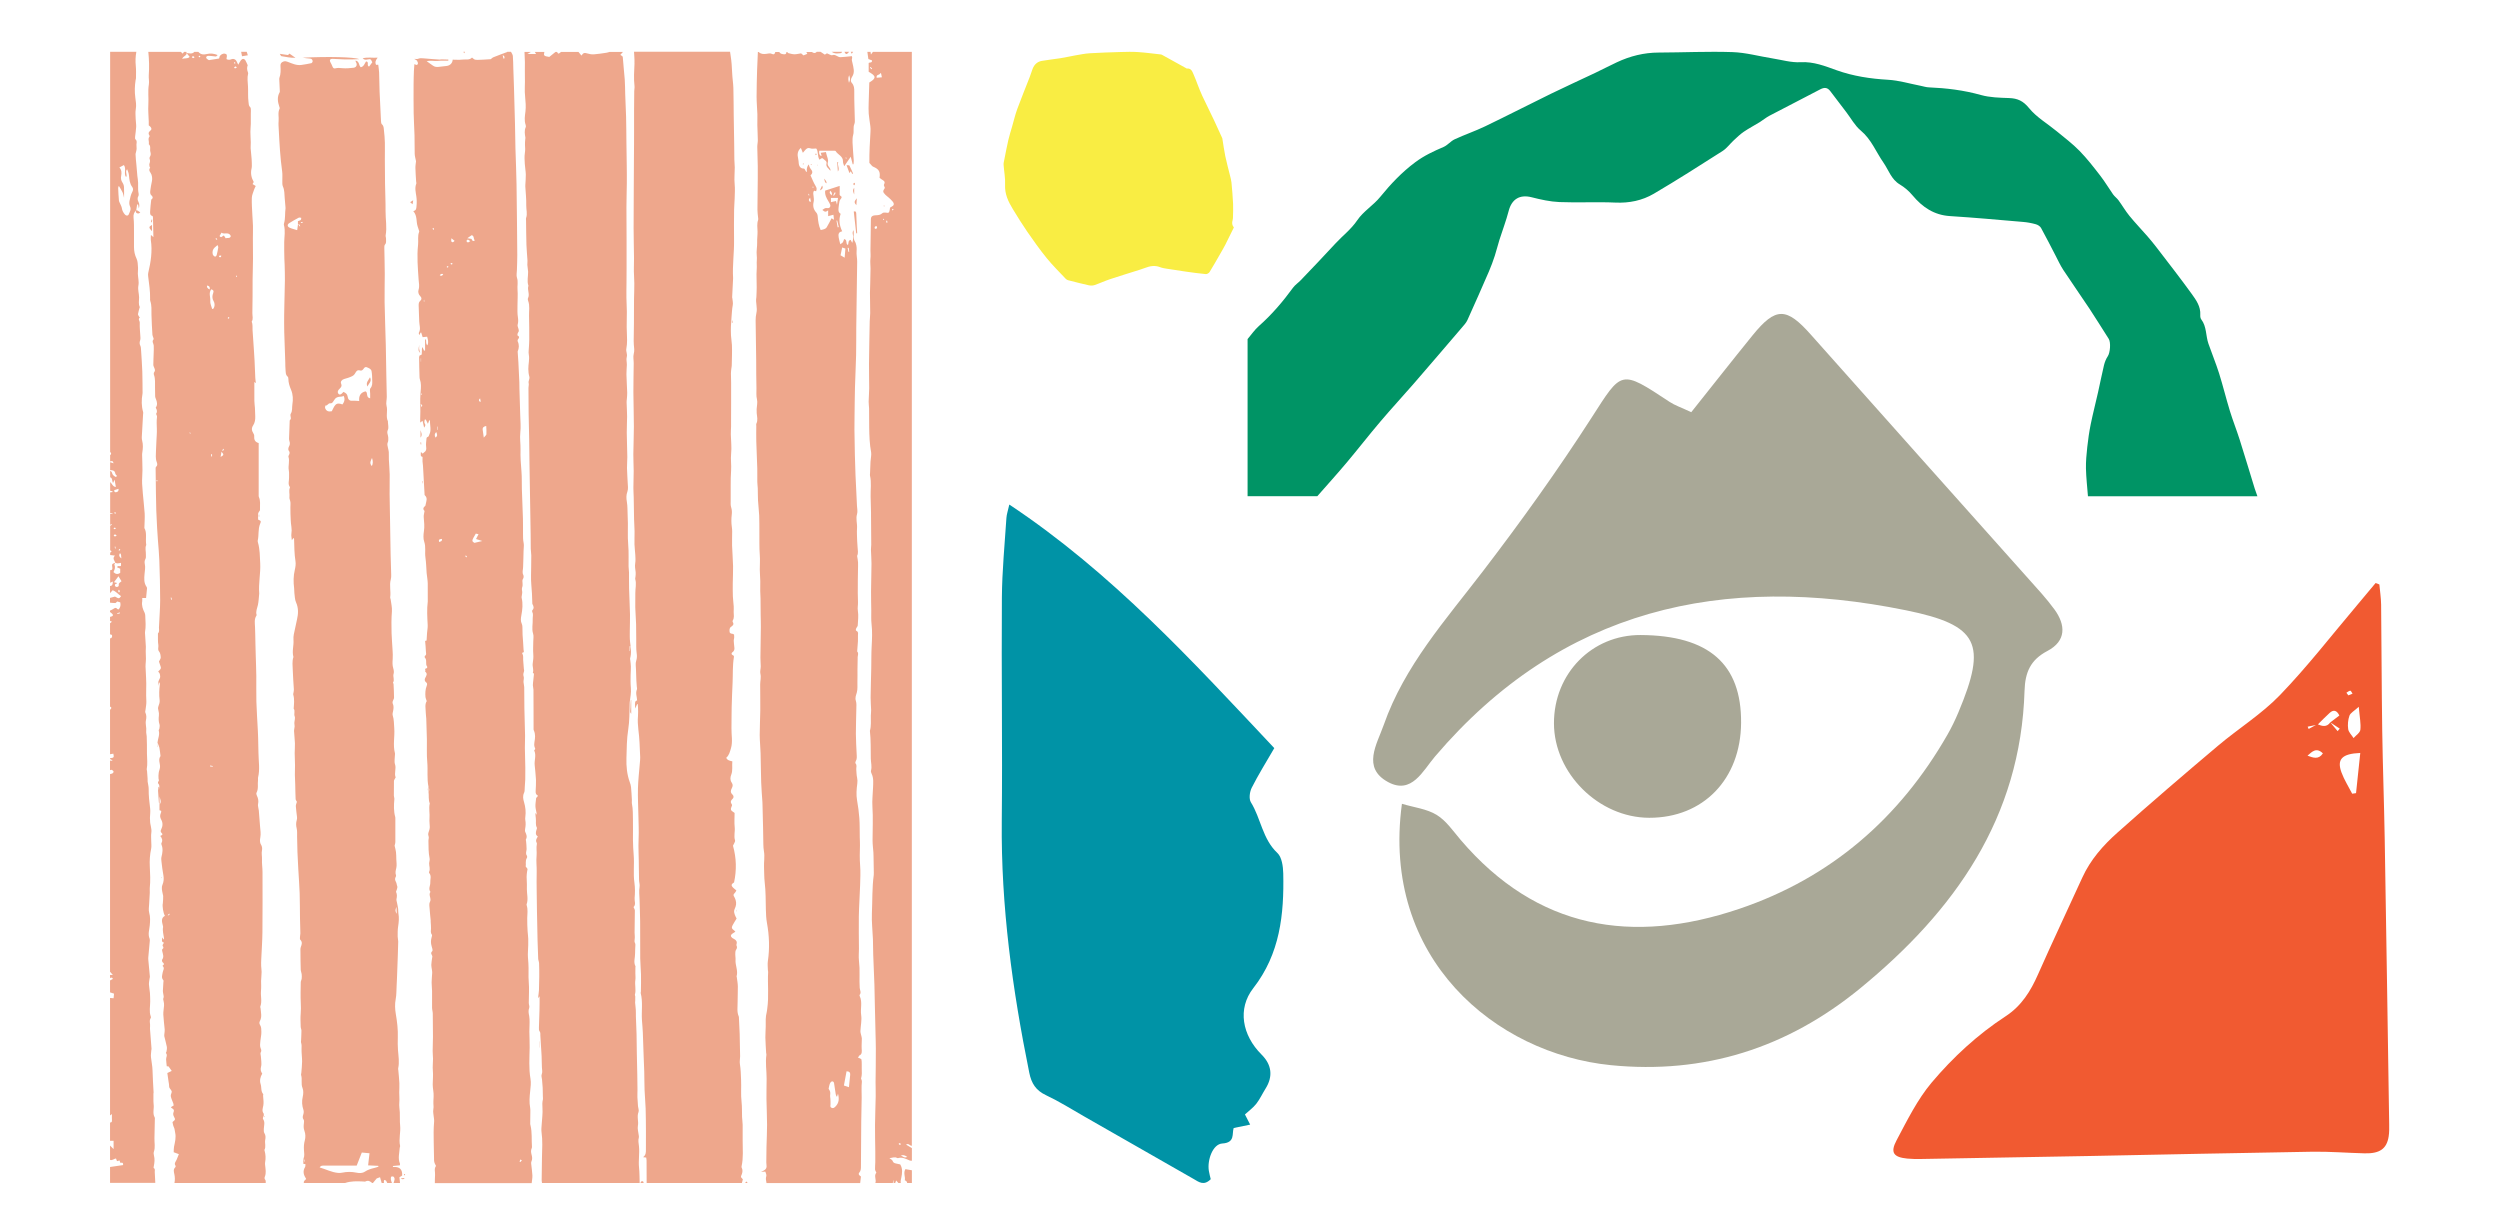 <?xml version="1.0" encoding="UTF-8"?>
<svg xmlns="http://www.w3.org/2000/svg" version="1.1" viewBox="0 0 915 450">
  <defs>
    <style>
      .cls-1 {
        fill: #a9a897;
      }

      .cls-2 {
        fill: #009465;
      }

      .cls-3 {
        fill: #eea78c;
      }

      .cls-4 {
        fill: #f9ed43;
      }

      .cls-5 {
        fill: #0093a6;
      }

      .cls-6 {
        fill: #f15a31;
      }
    </style>
  </defs>
  <!-- Generator: Adobe Illustrator 28.7.1, SVG Export Plug-In . SVG Version: 1.2.0 Build 142)  -->
  <g>
    <g id="Layer_1">
      <g>
        <path class="cls-3" d="M135.42,138.09c-.6,1.13-1.65,2-.92,3.39.38-1.08,1.74-1.89.92-3.39M230.88,256.23c-.03.56-.07,1.12-.1,1.68-.03.61-.01,1.23-.09,1.83-.07.54-.16,1.05.34,1.51v-5.09l-.15.07h0ZM197.4,383.38v-2.24s-.05,0-.07,0v2.28s.05-.03.07-.04M59.25,321.42s.09-.08.08-.1c-.02-.08-.06-.15-.1-.22-.06.05-.12.11-.17.16.07.06.13.11.19.16M57.61,271.8c0,.54,0,1.09,0,1.63.03,0,.07,0,.1,0-.03-.55-.07-1.09-.1-1.63,0,0,0,0,0,0M55.43,80.37c-.06.31-.12.62-.17.94.11.02.22.04.33.05.04-.31.09-.63.13-.95-.1-.01-.19-.03-.29-.04M55.64,82.32c-1.26.73-1.27.92,0,2.32v-2.32h0ZM323.41,75.48c.18-.01.35-.03.53-.04-.15-.08-.31-.15-.46-.23-.02.09-.05.18-.07.27M296.9,60c-.07.09-.16.17-.2.27-.01.03.12.11.19.17.05-.07.1-.13.15-.2-.05-.08-.09-.16-.14-.24M299.11,60.46s.04.08.07.12c.05-.05.14-.11.13-.14-.02-.07-.09-.14-.14-.2-.02.08-.06.15-.06.23M294.11,59.88s-.12-.09-.18-.13c-.05.11-.11.22-.13.34,0,.03.12.09.23.16.04-.13.09-.25.09-.36M298.7,56.18c-.1.06-.3.13-.3.17.02.15.12.29.18.44.1-.07.2-.14.32-.23-.08-.15-.14-.27-.2-.38M312.95,67.33c0-.15-.16-.31-.25-.46-.14.14-.35.25-.41.42-.04.1.14.28.3.56.19-.25.36-.39.36-.52M302.52,67.09q.08-.8-.91-1.71c.27.82.2,1.46.91,1.71M300.88,67.92c-.29.61-.58,1.24-.82,1.77.99-.42,1.31-1.06.82-1.77M312.64,68.76c-.74.83-.32,1.64,0,2.42v-2.42h0ZM313.61,72.56c-1.02,1.16-1.04,1.6-.18,2.54.06-.83.11-1.61.18-2.54M306.4,59.38c.09,1.13.17,2.27.26,3.4.86-1.2-.35-2.27.14-3.45-.13.02-.27.03-.4.05M312.23,63.5c-.44-.98-.85-1.97-1.35-2.92-.07-.14-.55-.07-1.05-.12.4,1.09.72,1.96,1.07,2.89.18-.25.3-.43.51-.71.21.44.35.72.48,1,.11-.04.23-.09.34-.13M313.72,85.38c-.05-.88-.11-1.75-.15-2.63-.07-1.49-.11-2.98-.18-4.46-.02-.54-.05-1.12-.91-.86.3,2.67.6,5.32.89,7.97.12,0,.23-.02.35-.03M267.88,117.35v.82c.08,0,.15,0,.23,0l-.05-.83c-.06,0-.12,0-.17.01M269.71,333.54v-.7c-.05.24-.09.48-.14.71.05,0,.09-.01.14-.02M49.95,76.86c-.29.39-.37.83.07,1.11.4.26.87.27,1.32-.24-.36-.25-.65-.47-.96-.65-.14-.08-.33-.1-.5-.14,0,0,.07-.08.07-.08M153.96,161.81c-.02.17-.06.35-.05.52,0,.13.08.25.12.37.05-.02.1-.04.16-.06-.03-.28-.05-.55-.08-.83-.05,0-.1,0-.15,0M156.83,289.77c0-.6,0-1.21,0-1.81-.3.6-.38,1.21,0,1.81M94.66,188.34c.02.28.05.55.07.83.05,0,.09,0,.14-.01v-.82c-.07,0-.14,0-.21,0M148.27,429.89c.02-.06-.09-.23-.11-.22-.12.03-.29.07-.32.16-.03.08.08.22.16.42.14-.17.24-.25.28-.36M154.54,176.13c.02.26.04.52.06.79.03,0,.06,0,.08,0,.02-.26.03-.53.05-.8-.06,0-.13,0-.19.01M146.65,431.26q.91.76,1.48-.13c-.61.05-.99.08-1.48.13M150.1,74c.33.27.55.46.91.75.07-.49.12-.79.22-1.46-.55.34-.79.5-1.13.71M153.91,157.42v2.77c.8-1.05.23-1.9,0-2.77M153.83,129.25c-.2-.73-.39-1.16-.43-1.61-.05-.49.04-.99.07-1.49-.44,2.05-.42,2.17.36,3.1M105.4,20.14c-.93-.14-1.8-.27-3.01-.44.34.5.43.82.58.85,1.63.29,3.26.64,5.17.61-.82-.58-1.43-1.01-2.19-1.54-.23.22-.43.41-.55.53M96.56,408.2c.04.23.08.46.12.69.07-.04.14-.07.21-.11-.13-.16-.26-.32-.39-.49l.06-.09M273.61,432.97c-.4-.69-.41-.69-.87,0h.87ZM169.6,18.97c.1.17.2.35.29.52.1-.17.19-.35.29-.52h-.58ZM311.38,18.97c.12.24.23.47.35.71.17-.24.35-.47.52-.71h-.87ZM235.55,432.97c.04-.48-.27-.72-.66-.66-.2.04-.34.43-.51.66h1.16ZM309.06,18.97c.54,1.07.79,1.07,1.74,0h-1.74ZM304.41,18.97c.78.58,1.66.68,2.59.55.45-.06,1,.08,1.19-.55h-3.78ZM88.26,18.97c.1.49.2.99.32,1.62.74-.12,1.39-.24,2.13-.36-.18-.55-.3-.9-.41-1.26h-2.03ZM333.75,432.97v-4.65c-.79-.14-1.57-.27-2.37-.41-.86,1.41.05,2.78-.22,4.08q.82.29.85.98h1.74ZM42.11,200.77c.07-.01.15-.03.22-.04-.04-.23-.08-.46-.11-.69-.08.02-.16.03-.24.05.04.23.08.45.13.68M42.48,187.77c-.19-.16-.31-.26-.43-.37-.07.11-.19.22-.18.32.01.11.13.25.24.3.05.02.19-.12.38-.25M43.92,224.44c-.03-.1-.06-.2-.08-.29-.32.1-.64.19-.95.29.03.09.05.18.08.27.32-.09.64-.18.96-.26M43.7,215.91c-.12,0-.23.01-.35.02-.01.27-.02.53-.03.8.17,0,.34,0,.51,0-.04-.27-.08-.55-.13-.82M44.03,201.12c-.08-.08-.16-.16-.25-.24-.13.15-.27.29-.38.46-.01.02.17.16.26.24.12-.15.25-.31.37-.46M42.49,193.29c-.35-.1-.54-.21-.66-.16-.12.05-.17.27-.25.41.12.05.25.15.35.13.15-.04.27-.17.56-.37M42.72,195.96c-.33-.18-.52-.38-.69-.36-.16.02-.29.27-.43.41.16.12.32.33.49.35.16,0,.33-.2.63-.4M41.82,179.39c-.05.67.23.84.68.76.63-.11,1-.45.87-1.24-.55.17-1.03.32-1.56.48M44.44,204.37c-.21-.81.1-1.46-.55-1.91q-.69,1.09.55,1.91M42.88,213.37c-.08.12-.1.18-.14.19-.45.13-.85.33-.64.89.06.17.33.37.51.38.47.02.94-.19.86-.72-.13-.78.58-.93,1-1.38-.38-.63-.73-1.21-1.11-1.83-.6.8-1.07,1.43-1.64,2.18.52.13.78.2,1.15.3M43.51,68.02c-.1.26-.27.52-.26.77.06,1.54.14,3.08.28,4.61.04.41.3.79.46,1.19.21.52.53,1.03.6,1.57.13.96.56,1.72,1.18,2.41.41.45,1.11.46,1.32-.06.38-.94,1.05-1.82.48-3.01-.29-.6-.3-1.44-.14-2.1.25-1.07.44-2.18,1-3.18.3-.54.41-1.21-.03-1.78-.95-1.24-1.06-2.77-1.19-4.19-.08-.86-.36-1.52-.67-2.31-.93.87.23,2.05-.4,2.88-.97-1.34.22-2.99-.79-4.41-.57.3-1.05.56-1.65.87.85.98.86,1.99.65,3.07-.17.88-.06,1.7.48,2.48.31.45.52,1.06.55,1.61.08,1.29.02,2.59.02,3.95-.18-.7-.26-1.38-.53-1.97-.37-.81-.88-1.55-1.38-2.39M40.32,213.33v-4.65c.69.03.9-.28.79-.96-.2-1.32-.17-1.32,1.1-1.77-.13.26-.42.6-.34.77.46.98.06,1.84-.34,2.67.82.81,1.61.9,2.47.26v-1.51c-.4-.18-.77-.34-1.15-.51.26-.89.97-.13,1.44-.56v-1.06c-.52.08-.94.19-1.36.19-.25,0-.49-.16-.74-.25-.21-.81-1.21-1.48-.12-2.6-.77-.09-1.26-.15-1.75-.21v-.87c.66-.46.66-.5,0-.87v-9.01q.56-.13.66-.65c-.26.14-.46.25-.66.36v-4.07c.29.04.58.09.87.13.01-.06.02-.13.04-.19-.3-.08-.6-.15-.91-.22v-7.55c.29-.03.57-.07.86-.1,0-.09.01-.18.02-.27-.29-.07-.58-.14-.88-.21v-3.2c.69.57.88,1.7,2.08,1.82-.16-.96-.31-1.83-.46-2.68-.17.36-.33.72-.56,1.21-.48-.77-.11-1.78-1.06-2.09v-2.32c.64.16.64.73.86,1.2.2.42.69.71,1.1,1,.07.05.35-.19.58-.32-.27-.35-.61-.59-.65-.87-.16-1.18-.97-1.3-1.9-1.3v-2.9c.34.11.68.21,1.29.41-.24-.43-.32-.76-.47-.8-.25-.06-.55.06-.82.1v-2.32q.73-.42,0-1.16V18.97h9.59c-.31,1.71-.38,3.42-.2,5.17.15,1.48.07,2.98.07,4.48,0,.24-.11.47-.14.71-.33,2.11-.39,4.21-.11,6.33.18,1.39.44,2.84.19,4.18-.24,1.28-.07,2.48-.05,3.72.02.96.22,1.92.18,2.87-.05,1.2-.27,2.39-.39,3.59-.03.33-.06.82.13.98.67.56.4,1.21.36,1.88-.03.53.09,1.06.06,1.59-.02.45-.17.9-.26,1.35-.05.23-.15.46-.13.68.09,1.34.16,2.68.33,4.01.21,1.71.21,3.43.5,5.13.29,1.69-.11,3.45.29,5.16.07.31.05.72-.1.98-.45.78-.25,1.52.09,2.21.38.78.32,1.53.09,2.32-.09-.49-.17-.99-.26-1.48-.12,0-.24.01-.36.02-.11.7-.22,1.4-.33,2.09l.07-.08c-.83.77-1.19,1.62-1.05,2.83.2,1.77.14,3.57.16,5.35.02,1.79,0,3.58,0,5.36,0,1.51.28,2.92.96,4.32.44.92.42,2.09.51,3.15.06.76-.09,1.54-.06,2.3.06,1.44.47,2.94.21,4.31-.29,1.55.23,2.93.25,4.39.01,1.18-.33,2.4.27,3.54.01.02-.05.08-.07.12-.21.8-.47,1.6-.6,2.41-.04.27.21.59.36.88.08.15.2.28.31.41-.8.57,0,1.23-.03,1.84-.08,1.82.16,3.66.25,5.5.02.33,0,.69-.11.99-.23.67-.28,1.27.06,1.95.23.45.24,1.03.27,1.55.17,2.64.37,5.29.46,7.93.09,2.6.07,5.21.1,7.82,0,.1-.01.19-.03.29-.39,2.26-.41,4.51.24,6.73.06.22,0,.48-.02.72-.16,2.83-.33,5.66-.48,8.49-.02.43.04.87.15,1.29.36,1.39.28,2.77.06,4.16-.05.33-.1.67-.09,1.01.04,1.87.13,3.74.13,5.6,0,1.64-.2,3.28-.13,4.91.11,2.36.39,4.71.6,7.07.11,1.29.26,2.58.34,3.87.05.77.01,1.54,0,2.31-.02.9-.07,1.79-.11,3,1.04,1.73.32,4.03.68,6.19-.53,1.17-.07,2.37-.13,3.55-.02.52.09,1.12-.14,1.53-.37.65-.39,1.31-.25,1.94.27,1.22,0,2.39-.1,3.59-.14,1.61-.29,3.26.73,4.71.1.15.19.36.18.54-.1,1.19-.23,2.37-.35,3.55h-1.41c0,.48.06.87-.01,1.24-.27,1.51.23,2.84.88,4.15.16.32.22.71.24,1.08.09,2.01.28,4.02-.09,6.02-.03.14,0,.29,0,.43.1,1.62.22,3.25.31,4.88.03.53-.05,1.06-.05,1.59.01.96.08,1.91.08,2.87,0,.65-.08,1.3-.12,1.95-.02.28-.04.57-.03.85.1,2.79.36,5.6.24,8.38-.07,1.5.01,2.97.06,4.45.03,1-.19,2.02-.3,3.03-.04.33-.19.72-.07.98.45.97.43,1.89.21,2.93-.26,1.28.27,2.58.11,3.91-.07.6.14,1.23.18,1.86.12,2.11.07,4.22.09,6.33.02,1.91.29,3.81-.08,5.72-.04.21.09.45.11.67.08.91.14,1.82.2,2.73.02.38-.02.77.02,1.14.12.9.39,1.8.38,2.69-.03,2.41.23,4.79.54,7.18.14,1.12-.05,2.29-.08,3.44,0,.33.06.66.05.99-.03,1.48.7,2.87.46,4.41-.15.98-.04,2.01-.04,3.01,0,.97.17,1.97-.03,2.89-.46,2.13-.6,4.28-.49,6.44.14,2.64.27,5.27-.01,7.9-.06.57.04,1.15.01,1.73-.06,1.34-.18,2.67-.23,4.01-.04,1.11-.28,2.29.01,3.32.45,1.55.34,3.04.21,4.58-.14,1.63-.76,3.26-.06,4.92.12.29.08.67.05,1-.17,1.95-.36,3.9-.53,5.85-.03.34-.01.68.02,1.02.18,2.01.38,4.03.56,6.04.02.23-.09.46-.12.7-.09.71-.25,1.43-.22,2.14.05,1.03.28,2.05.36,3.08.08,1.05.09,2.1.1,3.15,0,1.83-.45,3.67.2,5.47.06.17.11.44.02.56-.71.99-.15,2.07-.27,3.1-.09.75.03,1.53.08,2.29.15,2,.31,4,.46,6,0,.09-.07.18-.07.28-.06.9-.24,1.82-.14,2.71.17,1.62.53,3.2.57,4.85.06,2.68.25,5.36.39,8.05,0,.14-.06.29-.06.43,0,.62,0,1.24,0,1.86.01.67-.03,1.36.07,2.02.24,1.59-.49,3.26.39,4.81.13.22.05.57.05.86-.04,2.27-.08,4.54-.14,6.8-.04,1.63.36,3.27-.2,4.89-.15.43-.09.98.03,1.44.33,1.26.2,2.49-.04,3.73-.06.27-.16.74-.04.81.61.39.33.95.36,1.44.09,1.33.14,2.66.2,3.99h-16.56v-5.81c1.59-.23,3.18-.47,4.77-.7.06-.58-.04-.99-.66-.86-.77.15-.29-.71-.7-.82-.28.08-.54.16-.86.25-.13-.34-.24-.63-.36-.97-.79.05-1.38.84-2.19.49v-5.23c.35.35.7.69,1.3,1.28v-3.02h-1.3v-6.68c.4-.06.73-.13.7-.68-.05-.78-.01-1.56-.01-2.43-.24.18-.47.34-.69.5v-43c.42.04.84.07,1.3.11.05-.55.1-1.05.16-1.69-.49-.15-.97-.31-1.46-.46v-4.36c.35-.19.7-.37,1.06-.56-.28-.68-.67-.51-1.06-.31v-1.16h1.03c-.46-.51-.75-.84-1.03-1.16v-72.34c.32-.09.67-.11.93-.28.2-.13.42-.48.36-.65-.08-.25-.36-.49-.62-.61-.17-.08-.45.06-.68.09v-3.49c.27.02.55.03.82.05,0-.06.02-.13.03-.19-.28-.15-.56-.29-.84-.44v-.29c1.44-.18,1.5-.25,1.22-1.66-.41.07-.82.14-1.22.2v-16.27c.39-.39.84-.77,0-1.16v-24.98c.57.01.73-.4.76-.83.04-.51-.36-.59-.76-.62v-4.07c.23-.19.46-.37.7-.56-.23-.1-.47-.21-.7-.31v-1.45c.39-.22,1.13-.12,1.04-.75-.05-.35-.59-.64-.91-.96-.03-.03-.09-.02-.14-.03v-.58c.41-.2.85-.34,1.21-.6.52-.38.97-.63,1.47.01.09.11.31.12.44.17.77-.79.83-1.67.63-2.6-.4-.11-.8-.23-1.12-.32-.28.24-.48.57-.7.58-.64.02-1.28-.09-1.93-.14v-1.74c.6-.16,1.21-.33,1.83-.49,1.4.82,1.51.82,2.22-.15-1.1-.71-1.92-1.82-3.09-2.16-.35.39-.66.72-.96,1.06v-2.62c1.02-.05.96-.77,1.05-1.65-.46.21-.76.35-1.05.49M323.42,80.57c.09-.17.17-.26.19-.37,0-.04-.14-.16-.17-.15-.1.04-.19.13-.28.2.07.09.14.17.26.31M329.8,418.78c-.24-.21-.37-.4-.49-.41-.13,0-.27.18-.41.27.1.13.19.32.32.36.12.03.29-.1.58-.22M326.67,77.06c.17-.2.28-.33.38-.45-.09-.07-.19-.2-.26-.19-.11.02-.24.13-.29.23-.03.07.08.2.17.41M324.43,81.51c.13,0,.25-.02.37-.03-.03-.24-.05-.47-.1-.7,0-.03-.24,0-.36,0,.03.24.06.48.09.73M318.9,25.37c.1-.09.21-.18.31-.26-.2-.2-.4-.41-.6-.61-.07.06-.14.13-.21.19.17.23.34.45.51.68M320.72,82.68c-.44.21-.78.43-.55.95.04.1.37.19.49.12.5-.27.41-.63.06-1.07M332.04,423.43c-.83-.62-1.53-.84-2.39-.47.74.09,1.23,1.07,2.39.47M320.84,28.46c.69-.06,1.23-.11,1.93-.17-.12-.57-.2-.95-.28-1.34-.12-.07-.24-.15-.37-.22-.04.95-1.47.27-1.28,1.72M333.75,420.19v4.65c-.28-.03-.6,0-.85-.11-1.36-.59-2.69-1.32-4.26-.85-.08.02-.2,0-.28-.05-.95-.56-1.83,0-2.84.05.48.39,1.06.62,1.17,1,.22.71.71.84,1.27.97.51.12,1.02.22,1.52.33.98,1.6.72,3.29.39,4.89-.14.65-.31,1.25-.19,1.91h-.87c-.24-.27-.48-.54-.81-.93-.16.41-.25.67-.35.93h-.58c-.03-.33-.05-.66-.07-.99-.03,0-.05,0-.08.01-.05.33-.09.65-.14.98h-6.39c.46-1.25-.64-2.63.36-3.78-.18-.44-.47-.83-.48-1.23-.04-.85.08-1.71.09-2.57.02-1.35,0-2.7,0-4.05-.03-3.19-.13-6.38-.1-9.56.03-3.52.19-7.04.25-10.57.03-1.73-.05-3.47-.05-5.2,0-1.93.05-3.85.07-5.78.02-2.16.05-4.33.03-6.49,0-1.78-.07-3.56-.11-5.34-.08-3.38-.17-6.76-.24-10.14-.06-2.61-.08-5.22-.17-7.83-.13-3.71-.31-7.43-.44-11.14-.07-1.84-.03-3.67-.1-5.51-.12-3.18-.52-6.37-.38-9.54.21-4.67.05-9.36.68-14.01.04-.29.02-.58.02-.87-.03-1.97-.06-3.94-.1-5.91,0-.48-.02-.96-.05-1.45-.1-1.49-.31-2.99-.31-4.48,0-4.1.23-8.19-.05-12.3-.15-2.25.14-4.54.22-6.81.06-1.78.3-3.57-.53-5.27-.16-.33-.3-.79-.21-1.12.41-1.46-.04-2.87-.07-4.31-.07-3.41.06-6.83-.33-10.23.53-1.83.3-3.71.34-5.57.01-.67.13-1.35.11-2.02-.04-1.54-.21-3.09-.19-4.63.04-3.52.16-7.05.23-10.57.06-2.69,0-5.39.15-8.08.15-2.75.28-5.47-.04-8.22-.19-1.62-.08-3.28-.1-4.91-.03-2.36-.09-4.72-.08-7.08.02-3.38.14-6.75.16-10.12,0-1.68-.15-3.36-.2-5.05-.02-.62.11-1.25.11-1.88-.02-3.53-.05-7.05-.08-10.58,0-.39.02-.77,0-1.16-.05-1.98-.1-3.95-.15-5.93-.06-2.54.37-5.1-.23-7.63-.06-.27.01-.58.02-.86.06-1.4.1-2.8.17-4.19.03-.62.15-1.24.2-1.86.04-.51.13-1.04.04-1.52-.57-3.05-.68-6.14-.72-9.23-.03-2.32,0-4.64-.04-6.96-.01-.81-.18-1.62-.16-2.42.03-1.64.19-3.28.2-4.92.01-2.99-.1-5.99-.07-8.98.05-5.17.16-10.34.26-15.51.02-1.01.18-2.01.18-3.02,0-2.46-.08-4.92-.09-7.38,0-1.21.07-2.41.1-3.62.04-1.79.1-3.57.11-5.36,0-1.2-.19-2.41-.04-3.59.13-1.01.02-1.99.01-2.98-.01-1.35.04-2.7.06-4.06.04-2.46.1-4.93.1-7.39,0-.79.36-1.16,1.04-1.33.32-.08.67-.08,1-.1.78-.04,1.5-.14,2.13-.73.25-.24.79-.3,1.17-.24,1.2.19,1.33.14,1.55-.98.05-.28.08-.57.12-.84.16-.1.28-.18.41-.24,1.06-.51,1.25-1.09.54-1.99-.41-.52-.93-.97-1.42-1.43-.39-.36-.85-.64-1.21-1.02-1.03-1.1-1.03-1.27-.21-2.54-.13-.43-.48-.97-.33-1.23.64-1.11-.14-1.44-.85-1.88-.28-.17-.53-.4-.77-.58.34-2.22-.22-3.18-2.29-4.05-.17-.07-.34-.18-.46-.31-.34-.36-.65-.73-.97-1.1-.05-3.81.19-7.66.41-11.52.03-.62.03-1.26-.05-1.88-.18-1.53-.48-3.06-.6-4.59-.1-1.29-.05-2.6-.02-3.9.06-2.55.15-5.09.23-7.53.54-.37,1.02-.62,1.39-.98.72-.71.7-1.27-.08-1.94-.49-.42-1.09-.72-1.54-1.01v-3.22c.35-.29,1.34.07,1.22-.95-.44-.16-.88-.32-1.33-.49-.13-.92-.25-1.77-.37-2.63h1.16c.04.25.07.5.15.98.34-.46.53-.72.73-.98h14.24v400.35c-.73.16-1.12-1.09-2.11-.4.76.46,1.43.86,2.11,1.27M297.48,68.74c.11-.04.26-.08.26-.1-.01-.12-.06-.24-.09-.36-.1.04-.2.08-.3.12.05.11.09.22.14.33M296,71.56c.08-.02.15-.04.23-.07-.05-.19-.1-.38-.17-.56,0,0-.15.04-.23.06.06.19.11.38.17.56M309.87,57.83c-.09-.07-.18-.15-.28-.22-.04.08-.14.18-.12.23.05.11.16.18.24.27.04-.08.08-.15.15-.28M304.96,71.5c.09.04.18.09.27.13.21-.35.42-.69.63-1.04-.12-.06-.24-.12-.36-.19-.18.36-.36.73-.55,1.09M310.64,90.71c-.13,0-.26.02-.4.02.1.49.2.97.29,1.46.1-.02.2-.03.29-.05-.06-.48-.13-.95-.19-1.43M296.45,73.87c.12-.03.23-.07.35-.1-.08-.4-.17-.81-.3-1.42-.7.76-.47,1.16-.05,1.52M306.57,83.19c.14-.02.29-.05.43-.07-.2-.81-.4-1.61-.6-2.42-.08.02-.16.03-.24.05.14.81.28,1.63.42,2.44M304.35,71.51c.38-.7.02-1.15-.46-1.7-.56.84.13,1.23.46,1.7M310.8,27.51c-.5,1.08-.31,1.86-.07,2.8.48-1.21.49-1.39.07-2.8M306.71,72.44h-2.58v1.54c.66-.14,1.24-.27,1.84-.4.1.36.19.73.37,1.36.15-1.04.26-1.78.37-2.5M308.23,90.58c-.19.91-.38,1.82-.59,2.85.44.26.91.53,1.5.88.11-1.26.19-2.29.28-3.33-.41-.14-.8-.27-1.19-.4M309.84,392.08c-.32,1.73-.63,3.4-.97,5.22.53.17,1.08.36,1.84.61.17-1.62.33-3.08.46-4.54.07-.81-.31-1.27-1.34-1.28M303.28,398.49c.68,1.13.67,1.13.54,2.59-.03.33.08.66.1,1,.03.71.09,1.43.05,2.14-.03.48-.22.97.38,1.24.59.27.98-.02,1.39-.42,1.38-1.35,1.45-2.98.96-4.76-.12.39-.25.79-.37,1.19-.29-.34-.4-.69-.46-1.04-.21-1.32-.37-2.64-.6-3.96-.12-.72-.76-.91-1.24-.37-.23.27-.35.66-.46,1.01-.13.43-.19.89-.29,1.38M298.89,18.97h1.45c.54.36,1.08.71,1.55,1.03.43-.27.7-.44.78-.49.79.3,1.49.84,1.95.68.69-.24,1.09,0,1.6.25.42.21.88.51,1.32.49,1.37-.05,2.73-.23,4.24-.38.02.17.18.51.08.77-.23.64.03,1.15.15,1.76.34,1.65.97,3.37-.15,5.04-.42.63-.67,1.57-.11,2.2.86.97.92,1.98.91,3.2-.04,3.28.13,6.56.19,9.85.01.67.1,1.43-.15,2.01-.55,1.29-.06,2.65-.43,3.95-.26.91-.28,1.92-.24,2.87.09,2.17.3,4.33.44,6.5.03.46-.06.93-.1,1.4-.09.01-.19.02-.28.04-.24-.93-.48-1.86-.72-2.78-.77,1.13-1.54,2.25-2.39,3.48-.18-.64-.48-1.19-.45-1.72.09-1.99-1.91-2.47-2.68-3.82-.05-.09-.26-.13-.4-.13-1.82,0-3.65,0-5.59,0-.08.64-.15,1.29.43,1.81.08.07.26.03.45.05-.14-.41-.25-.75-.37-1.1.67-.1,1.27-.19,1.92-.28.04.17.1.4.15.63.22,1.04.85,2.2.57,3.08-.42,1.35.77,1.81.94,2.75.02.13-.02.27-.04.4-.56-.88-1.74-1.36-1.41-2.73.2-.83-.73-1.17-1.2-1.67-.52-.56-.92.17-1.39.32-.81-1.3-.3-3-1.17-4.08-.83,0-1.54.18-2.09-.04-.87-.35-1.38,0-1.9.55-.28.3-.53.63-.9,1.07-.28-.69-.5-1.23-.73-1.8-1.29,1.14-1.34,2.46-1,3.9.14.59.17,1.21.23,1.82.13,1.2.81,1.88,1.84,1.84.09,0,.17.07.26.11.2.35.39.7.59,1.06.1,0,.2,0,.3,0-.17-.96,0-1.8.62-2.69.27.63.37,1.2.7,1.57.77.87.92,1.65-.02,2.42.64,1.38,1.14,2.76,1.9,3.97.43.69.44,1.2.14,1.88-.24-.08-.45-.14-.69-.22-.53.6-.31,1.26-.23,1.93.08.7.2,1.46.04,2.12-.37,1.49-.09,2.78.91,3.9.42.47.53.96.58,1.57.13,1.65.36,3.3,1.07,4.89.89-.21,1.76-.29,2.23-1.04.65-1.06,1.18-2.19,1.76-3.28.16.1.43.27.88.56-.08-.76-.14-1.29-.19-1.84-.67.18-1.27.34-1.94.51v-2.13c-.92.68-1.14.67-2.13-.14.57-.35.96-.84,1.79-.68.86.16,1.35-.54,1.05-1.34-.17-.45-.44-.86-.68-1.27-.67-1.12-1.29-2.25-1.12-3.79,1.7-.55,3.46-1.12,5.31-1.72,0,.92.03,1.8-.01,2.68-.02.4-.11.76.34.99.56.28.43.65.1,1.06-.2.25-.43.54-.49.84-.16.75-.24,1.52-.33,2.28-.11.92-.17,1.84.75,2.37-.79,2.23-.44,4.29.56,6.4-1.53.27-1.42,1.29-1.28,2.27.11.75.34,1.47.59,2.48.46-.37.8-.52.97-.79.21-.34.28-.76.41-1.12,1.36.23.41,1.73,1.4,2.17.35-.66-.03-1.62,1-1.89.19.36.39.73.59,1.11.29-.8.32-1.55.33-2.3.01-.69-.51-1.4.15-2.35.03.68.11,1.11.06,1.52-.13,1.05-.02,2.02.59,2.91.11.15.14.36.2.54.29.88.34,1.73.26,2.68-.11,1.28.23,2.6.21,3.9-.09,8.02-.22,16.03-.33,24.05-.04,3.37.02,6.74-.06,10.11-.09,3.91-.3,7.82-.41,11.74-.09,3.53-.11,7.05-.16,10.58-.02,1.64-.06,3.29-.04,4.93.03,3.09.09,6.19.16,9.28.06,2.45.13,4.91.23,7.36.16,3.77.36,7.53.54,11.3.05,1,.31,2.08.03,2.99-.53,1.76.11,3.45-.01,5.17-.11,1.55.01,3.12.05,4.69.02.67.08,1.33.13,2,.1,1.29.35,2.59-.15,3.45.15,1.02.31,1.7.34,2.38.04.91-.01,1.83-.02,2.75-.02,1.3-.04,2.59-.06,3.89,0,.42,0,.83,0,1.25,0,2.21-.06,4.42.06,6.63.06,1.07-.23,2.1-.04,3.23.29,1.73.03,3.56-.05,5.35-.01.29-.3.57-.45.85-.22.4-.44.93.02,1.16.73.38.53.91.51,1.48-.03.77.03,1.54-.01,2.31-.06,1.16-.17,2.32-.28,3.72.41.32.41,1,.22,1.75-.07.27-.03.57-.04.85-.03,1.37-.06,2.74-.07,4.11-.01,1.43.04,2.87-.02,4.29-.06,1.37.16,2.72-.24,4.11-.26.9-.69,1.83-.33,2.93.31.95.18,2.07.17,3.11-.04,2.99-.17,5.98-.16,8.96.01,2.51.17,5.01.29,7.51.04.87.16,1.72-.34,2.53-.14.22-.2.68-.07.83.6.7.21,1.46.26,2.19.08,1.01.08,2.04.3,3.01.16.73.18,1.41.08,2.14-.27,2.04-.45,4.07-.09,6.14.38,2.17.68,4.36.84,6.56.16,2.31.11,4.63.15,6.94.02,1,.09,2.01.07,3.01-.06,2.44-.14,4.87.06,7.32.19,2.38.07,4.79,0,7.19-.12,3.81-.4,7.62-.47,11.43-.07,3.96.03,7.92.04,11.89,0,1.44-.16,2.9,0,4.32.21,1.77.26,3.52.22,5.3-.03,1.55-.03,3.13.06,4.69.05.87.71,1.73-.05,2.6-.06.07,0,.29.05.42,1.07,2.23.18,4.62.53,6.93.29,1.9-.19,3.91-.27,5.88-.02.49.17,1,.27,1.5.08.41.25.81.25,1.21,0,1.25-.13,2.5-.06,3.74.06,1.04.25,2.03-.97,2.56-.05.02-.06.17-.08.27-.12.12-.24.25-.36.37.46.26,1.27.45,1.33.78.18,1.07.06,2.18.1,3.27.04,1.21.13,2.42-.24,3.61-.05.14.14.35.18.54.06.23.13.48.11.71-.21,1.92-.06,3.84-.07,5.75-.02,2.94-.13,5.89-.16,8.83-.05,5.45-.06,10.9-.11,16.34,0,.81,0,1.65-.62,2.33-.31.35-.21.72.12,1.02.21.19.44.35.5.4-.11.91-.19,1.66-.28,2.4h-34.28c-.11-.84-.42-1.63-.08-2.54.17-.47-.23-1.16-.35-1.67-.53.03-.9.05-1.59.1.5-.23.68-.31.85-.39q1.46-.66,1.15-2.25c-.05-.28-.07-.58-.06-.87.02-1.87.03-3.75.07-5.62.06-2.71.22-5.41.21-8.11,0-3.14-.18-6.27-.22-9.41-.03-2.46.05-4.92.06-7.38.01-2.94-.5-5.88-.08-8.83.03-.23-.09-.47-.1-.71-.1-1.88-.24-3.76-.28-5.64-.03-1.34.14-2.68.13-4.02-.01-1.74-.1-3.48.36-5.19.11-.42.12-.86.19-1.29.66-4.47.08-8.97.33-13.45.01-.24-.09-.48-.09-.72-.02-1.11-.17-2.23,0-3.31.69-4.65.5-9.28-.33-13.86-.31-1.69-.37-3.34-.41-5.04-.07-3.28-.03-6.58-.42-9.83-.22-1.84-.16-3.65-.25-5.47-.1-1.97.32-3.94-.03-5.92-.15-.85-.2-1.73-.22-2.6-.05-2.01-.05-4.02-.1-6.03-.06-2.84-.14-5.69-.21-8.53,0-.29-.01-.58-.03-.87-.15-2.4-.37-4.81-.45-7.21-.12-3.56-.12-7.13-.22-10.69-.06-2.22-.31-4.44-.32-6.66,0-2.98.18-5.96.21-8.95.03-3.18-.04-6.37-.04-9.55,0-1.3.41-2.55.08-3.9-.21-.85.13-1.81.13-2.73,0-1.06-.14-2.12-.12-3.17.04-3.76.12-7.51.16-11.27.02-1.44-.05-2.88-.07-4.32-.02-2.03-.02-4.05-.05-6.07-.01-.91-.1-1.83-.11-2.74-.01-1.21.04-2.42.02-3.63-.03-1.4-.17-2.79-.18-4.19,0-1.78.14-3.55,0-5.34-.22-2.89-.12-5.8-.15-8.7-.02-1.92.01-3.85-.07-5.77-.08-1.83-.33-3.65-.43-5.47-.08-1.49-.04-2.99-.09-4.49-.03-.77-.16-1.54-.17-2.31-.03-1.63.03-3.27-.01-4.9-.1-3.31-.27-6.62-.36-9.93-.05-1.88-.01-3.77,0-5.66,0-.29-.09-.63.03-.86.63-1.27.23-2.56.12-3.85-.04-.48-.04-.96-.02-1.44.05-1.2.4-2.47.12-3.59-.35-1.4-.15-2.75-.19-4.11-.12-3.46-.06-6.93-.1-10.4-.04-3.82-.14-7.63-.16-11.45,0-1.88-.19-3.84.24-5.63.47-1.98-.39-3.83-.02-5.73.02-.1.02-.19.02-.29.04-1.11.11-2.21.11-3.32,0-1.64-.07-3.27-.07-4.91,0-1.15.17-2.32.09-3.46-.08-1.12.15-2.2,0-3.34-.2-1.58.2-3.22.15-4.85-.05-1.29.16-2.59.14-3.89-.03-1.44-.3-2.88.22-4.3.09-.25,0-.57-.02-.85-.08-.96-.25-1.92-.24-2.88.01-3.81.08-7.63.12-11.44.02-1.49.03-2.99,0-4.48-.05-2.36-.15-4.71-.18-7.07-.01-.81.21-1.63.2-2.44-.02-1.86-.14-3.72-.18-5.58-.03-1.3.07-2.61.02-3.91-.07-2.17-.29-4.33-.29-6.49,0-3.27.1-6.54.19-9.81.06-2.17.18-4.34.28-6.51h.29c.77.77,1.72.81,2.73.69.65-.08,1.44-.31,1.95-.05.93.49,1.19.1,1.42-.64h1.45c.37.71,1.06.76,1.73.85.63.08.86-.29.89-.85h.29c.12.14.22.38.37.41.74.18,1.49.42,2.24.43.77.01,1.55-.21,2.46-.34.2.17.52.45.87.75.45-.18.88-.36,1.4-.57-.15-.28-.26-.48-.36-.68h2.03q1.03.75,1.74,0M111.27,425.14c.07,0,.14-.02.21-.03-.03-.25-.07-.49-.1-.74-.07,0-.14.02-.21.03.03.25.06.49.1.74M110.83,81.46c-.02-.08-.03-.16-.05-.24-.23.02-.46.04-.7.07.04.12.09.34.11.33.21-.03.42-.1.64-.16M145.11,331.9c-.52,1.31-.5,1.55.12,2.57-.05-.99-.09-1.78-.12-2.57M136.1,170.59q.65-1.29.05-2.98c-.41.98-1.08,1.86-.05,2.98M125.76,144.87c-.2.09-.39.25-.6.26-1.8.1-2.31.33-3.1,1.67-.3.5-.59.89-1.22.81-.75-.09-.96.98-1.74.8-.04.31-.2.66-.11.92.38,1.1,1.18,1.44,2.44,1.19.47-.84.78-1.77,1.39-2.38.68-.68,1.68-.44,2.5-.11q1.26-1.58.43-3.16M138.51,427.01c-.02-.1-.03-.2-.05-.31-1.22-.06-2.44-.12-3.73-.18.18-1.53.34-2.91.51-4.43-1.01-.09-1.91-.18-2.82-.26-.63,1.62-1.24,3.18-1.87,4.79-.82,0-1.54,0-2.25,0-3.28,0-6.57-.01-9.85,0-.5,0-1.04-.04-1.46.66,2.32.68,4.38,1.78,6.71,2,.52.05,1.07.02,1.58-.09,1.73-.36,3.45-.36,5.17,0,1.07.23,2.16.25,3.09-.36,1.08-.71,2.25-1.08,3.48-1.36.51-.11.99-.31,1.49-.46M125.69,143.43c.89.38,1.41.8,1.55,1.71.12.88.54,1.64,1.71,1.54.78-.07,1.58.05,2.52.09-.2-1.89.51-3.13,2.33-3.54,1,.54,0,2.25,1.68,2.55,0-.64,0-1.18,0-1.72,0-.67-.24-1.56.1-1.96.79-.95.68-1.96.65-3-.03-1.09-.04-2.19-.24-3.25-.15-.84-.98-1.11-1.7-1.42-.68-.28-.97.19-1.28.62-.31.43-.72.71-1.24.54-.93-.31-1.35.24-1.72.91-.28.5-.57.87-1.15,1.17-.95.48-1.93.76-2.93,1.04-.87.24-1.45.99-1.12,1.7.38.82.02,1.27-.46,1.77-.17.17-.34.34-.49.53-.36.48-.39,1.03,0,1.45.42.46.88.17,1.26-.17.18-.16.33-.34.53-.55M109.09,82.06c.21.26.42.52.74.92.08-.85-.33-.9-.79-.89v-1.16c.53-.22,1.33-.17,1.19-1.22-.29-.02-.66-.16-.89-.04-1.18.63-2.36,1.28-3.48,2-.79.51-.74,1.26.15,1.67.84.39,1.78.59,2.76.9.12-.88.22-1.53.31-2.19M146.36,432.97h-2.32c.14-.45.35-.9.38-1.36.02-.32-.14-.75-.38-.94-.18-.15-.82-.1-.87.02-.15.33-.15.77-.09,1.14.06.39.25.76.38,1.14h-1.74c-.14-.29-.23-.62-.43-.85-.15-.16-.44-.19-.67-.28-.05.24-.12.48-.15.73-.01.13.06.27.09.4h-.87c-.2-.71-.4-1.42-.59-2.11-.52.19-1,.37-1.23.45-.56.67-.96,1.17-1.37,1.66h-.29c-.71-.59-1.41-1.09-2.41-.57-.25.13-.63.03-.96.02-2.2-.1-4.39-.17-6.52.55h-15.11c-.15-.73.46-1.06.85-1.46-.93-1.43-1.35-2.82-.41-4.35.18-.29.1-.74.14-1.11-.32-.02-.54-.03-.73-.04,0-.72-.18-1.42.04-1.96.43-1.06.22-2.08.15-3.13-.08-1.2-.02-2.36.32-3.57.29-1.06.26-2.39-.13-3.4-.4-1.04-.32-1.94-.2-2.93.05-.41.1-.94-.11-1.22-.48-.65-.35-1.2-.13-1.89.17-.51.24-1.16.07-1.66-.54-1.59-.66-3.13-.27-4.8.24-1.03.32-2.29-.07-3.22-.66-1.58-.02-3.2-.52-4.74-.08-.25.06-.57.08-.86.1-1.39.28-2.78.28-4.17,0-1.53-.24-3.06-.2-4.59.02-.77.08-1.5-.17-2.24-.1-.29,0-.66.01-.99.04-1.14.12-2.29.12-3.43,0-.47-.26-.93-.27-1.4-.04-1.62-.15-3.26,0-4.87.12-1.27.09-2.51.03-3.78-.13-2.55-.05-5.1-.01-7.65,0-.45.29-.88.34-1.34.06-.54.05-1.1-.01-1.65-.07-.55-.32-1.09-.34-1.64-.07-2.11-.09-4.22-.1-6.33,0-.66-.09-1.39.14-1.98.38-.96.63-1.77-.21-2.64-.22-.23-.09-.84-.08-1.27,0-.33.12-.67.12-1-.03-1.88-.11-3.76-.14-5.64-.05-3.04-.02-6.08-.12-9.11-.1-2.93-.34-5.86-.5-8.8-.12-2.08-.24-4.15-.31-6.23-.07-1.88-.09-3.76-.13-5.64-.03-1,.09-2.05-.14-3-.27-1.08-.3-2.07.02-3.11.11-.35.13-.74.09-1.1-.13-1.32-.36-2.63-.43-3.95-.03-.52.25-1.06.39-1.63-.14-.28-.45-.64-.47-1.01-.09-1.73-.09-3.47-.14-5.21-.03-1.21-.12-2.41-.13-3.62-.01-1.18.06-2.37.05-3.56-.02-1.47-.11-2.94-.12-4.41,0-1.2.13-2.39.09-3.59-.05-1.48-.25-2.95-.32-4.43-.03-.57.18-1.15.21-1.73.02-.42-.12-.85-.11-1.28.03-.81.4-1.74.13-2.41-.4-.97.28-1.98-.37-2.84.12-1.71.34-3.41-.15-5.11-.07-.25.06-.55.1-.83.05-.37.14-.74.12-1.1-.13-2.33-.34-4.65-.4-6.98-.04-1.63-.31-3.28.24-4.89-.6-2.09.19-4.18.02-6.28-.06-.66,0-1.35.12-2,.35-1.79.73-3.58,1.15-5.36.51-2.16.61-4.25-.34-6.37-.46-1.02-.44-2.26-.6-3.4-.08-.57-.01-1.17-.09-1.74-.29-2.27-.29-4.51.25-6.76.24-1.02.41-2.14.24-3.15-.43-2.68-.42-5.36-.51-8.05,0-.1-.01-.2-.05-.28-.04-.07-.13-.1-.2-.14-.12.17-.24.33-.57.79-.09-.97-.27-1.65-.17-2.29.14-.91.14-1.75,0-2.67-.25-1.53-.25-3.11-.33-4.66-.04-.81-.02-1.62-.03-2.43-.01-.8.15-1.66-.09-2.37-.18-.52-.32-.96-.25-1.49.13-1.09-.32-2.2.15-3.28.03-.08.04-.22,0-.28-.8-1.06-.26-2.24-.3-3.37-.03-.91.08-1.85-.09-2.74-.32-1.67.42-3.34-.14-4.99-.05-.14.08-.36.16-.54.28-.58.47-1.07-.07-1.71-.23-.28-.12-1.06.11-1.46.38-.66.41-1.25.18-1.93-.1-.32-.16-.66-.15-.99.07-2.25.16-4.5.24-6.61.16-.27.41-.49.42-.73.02-.57-.32-1.31-.07-1.68.73-1.11.44-2.35.63-3.5.29-1.75.24-3.6-.47-5.29-.55-1.31-.99-2.61-1-4.04,0-.28-.07-.66-.25-.81-.83-.69-.69-1.66-.79-2.55-.1-.86-.06-1.74-.09-2.6-.13-3.72-.28-7.43-.38-11.15-.05-2.07-.04-4.14-.03-6.21,0-1.21.04-2.41.07-3.62.07-3.04.17-6.08.2-9.11.02-1.87-.05-3.73-.09-5.6-.02-.72-.09-1.44-.1-2.16-.04-2.07-.1-4.15-.06-6.22.04-2.1.47-4.21-.11-6.3-.05-.17-.02-.39.04-.57.54-1.81.29-3.69.55-5.53.01-.09,0-.19-.01-.29-.09-1.15-.18-2.3-.29-3.44-.13-1.43-.03-2.87-.66-4.26-.28-.61-.19-1.4-.21-2.11-.03-1.1.1-2.22-.05-3.29-.72-5.13-1-10.29-1.26-15.45-.05-1.01-.15-2.04-.05-3.05.16-1.52-.39-3.1.37-4.59.09-.17-.03-.47-.11-.69-.6-1.78-.87-3.55.12-5.29.06-.12.07-.28.06-.42-.06-1.37-.13-2.73-.19-4.1-.01-.24-.05-.51.03-.72.54-1.44.49-2.93.4-4.43-.05-.84.3-1.3,1.13-1.59.58-.2,1-.07,1.51.12,1.62.61,3.21,1.4,5.03,1.14,1.22-.18,2.44-.38,3.64-.65.21-.05.5-.5.47-.74-.06-.56-.36-.93-1.05-.95-.87-.02-1.74-.2-2.61-.31,9.26-.49,18.94-.24,20.71.53-1.81.1-3.61.13-5.42.09-1.49-.03-2.99-.16-4.48-.2-.73-.02-1.03.51-.71,1.13.29.54.6,1.08.8,1.66.2.56.55.84,1.09.68.86-.24,1.68-.12,2.56-.05,1.34.12,2.72,0,4.07-.16,1.12-.13,1.48-1.16.86-2.1-.08-.12-.09-.29-.15-.52,1.53.22,1.12,1.79,1.95,2.44,1.16-.27,1.39-1.38,1.93-2.15,1.29.2.05,1.5,1.09,1.91.38-.5.79-1.05,1.19-1.58-.58-1.23-.58-1.24-1.71-1.04-.59.11-1.17.25-1.82-.42,1.86-.49,3.51-.11,5.49-.23-.8.98-1.02,1.77-.57,2.63.31-.02.56-.04.79-.06.11,1,.27,1.91.31,2.83.09,2.36.09,4.73.18,7.09.14,3.56.32,7.12.51,10.68.02.42.07.99.34,1.22.69.6.65,1.39.73,2.11.18,1.53.31,3.08.35,4.63.05,1.98-.02,3.96-.01,5.95.01,3.04.02,6.09.07,9.13.05,3.33.22,6.67.19,10-.02,2.94.57,5.88.03,8.82-.07.36.15.75.14,1.13-.02.7.14,1.62-.24,2.05-.43.51-.39.92-.38,1.42.05,3.19.15,6.38.16,9.58.01,3.43-.12,6.86-.06,10.29.09,5.26.31,10.52.44,15.78.09,3.63.12,7.26.19,10.88.05,2.66.14,5.32.17,7.97.01,1.1-.36,2.28-.09,3.29.52,1.88-.36,3.84.5,5.65.04.08,0,.19,0,.29.02.96.36,2.07-.01,2.85-.53,1.1.13,1.9.14,2.83,0,.66.08,1.26-.24,1.94-.24.51.05,1.28.15,1.93.07.47.25.92.28,1.39.05.91,0,1.82.03,2.73.08,1.84.26,3.67.3,5.5.04,2.42-.06,4.84-.03,7.26.1,7.35.23,14.69.37,22.04.05,2.46.16,4.92.21,7.38.01.58.01,1.18-.14,1.73-.62,2.19.11,4.42-.23,6.61-.03.22.14.46.17.7.18,1.49.58,2.99.46,4.46-.21,2.66-.19,5.3-.12,7.95.06,2.05.26,4.1.36,6.14.06,1.1.14,2.21.05,3.3-.09,1.16-.14,2.28.21,3.42.19.62.31,1.4.12,1.99-.35,1.07.46,2.18-.21,3.2-.06.09.18.34.19.52.08,1.67.18,3.35.18,5.02,0,.43-.34.85-.47,1.29-.07.25-.13.58-.03.79.43.89.36,1.77.18,2.69-.11.56-.32,1.2-.16,1.7.49,1.54.43,3.12.56,4.69.24,3.06-.56,6.14.26,9.19.05.18,0,.39-.01.58-.01,1.16-.32,2.41.03,3.45.54,1.62-.39,3.21.22,4.76.04.11-.17.31-.25.48-.13.29-.35.58-.36.87-.04,1.78-.05,3.57-.03,5.35,0,.43.22.87.18,1.28-.21,2.21-.28,4.4.32,6.56.05.18.04.38.04.58,0,2.84.02,5.67,0,8.51,0,.54-.21,1.09-.27,1.39.2.9.42,1.6.5,2.32.1.86.1,1.74.12,2.61.03,1.08.24,2.2,0,3.22-.21.91-.45,1.74-.12,2.65.06.15.04.39-.05.53-.44.7-.33,1.3.08,2.02.23.41.22.99.44,1.49.15.36-.1.9-.2,1.35-.06.26-.31.58-.23.76.39.85.35,1.67.15,2.55-.1.43.11.92.19,1.39.14.76.32,1.5.42,2.26.07.52-.02,1.08.08,1.59.32,1.65.15,3.26-.1,4.9-.18,1.17-.16,2.38-.16,3.57,0,.62.2,1.23.2,1.85-.02,1.73-.09,3.47-.15,5.2-.1,2.89-.21,5.77-.32,8.66-.03.77-.07,1.54-.11,2.31-.1,1.64-.03,3.31-.34,4.91-.36,1.86-.26,3.71.04,5.47.49,2.87.83,5.72.73,8.63-.05,1.55-.04,3.1.07,4.64.17,2.21.56,4.41.06,6.63-.05.22.04.47.06.71.13,1.56.31,3.12.38,4.69.05,1.15-.05,2.3-.05,3.45,0,1.21.14,2.42.03,3.62-.12,1.23.12,2.43.18,3.62.08,1.6-.05,3.2.12,4.8.27,2.5-.58,5-.01,7.5.05.21-.13.46-.14.69-.11,1.93-.74,3.86.09,5.78.07.15-.03.37-.05.63-.83.08-1.63.15-2.42.22-.06.13-.12.27-.17.4,2.38-.23,3.6.72,3.44,3.11-.28.18-.63.4-1,.64.08.72.15,1.39.22,2.06M232.23,23.14c-.12,2.8-.33,5.58,0,8.38.07.61-.09,1.24-.1,1.87-.03,4.68-.11,9.36-.06,14.04.03,3.61-.05,7.22-.05,10.84,0,3.58-.04,7.16-.06,10.74-.02,4.84-.07,9.67-.06,14.51.01,3.67.12,7.35.15,11.02.02,2.13-.14,4.27.01,6.38.26,3.67-.07,7.32-.02,10.99.06,4.3-.07,8.61-.11,12.91,0,.43.01.87.05,1.31.1,1.13.3,2.2-.03,3.39-.29,1.07,0,2.3-.01,3.46-.03,3.53-.13,7.05-.12,10.58.02,4.19.18,8.39.18,12.58,0,3.38-.17,6.76-.2,10.13-.02,2.03.13,4.06.13,6.09,0,2.07-.1,4.14-.11,6.21,0,1.16.1,2.32.12,3.48.05,2.66.07,5.31.13,7.97.03,1.48.16,2.96.18,4.44.02,1.59-.07,3.18-.03,4.77.04,1.3.23,2.59.3,3.89.05,1,.13,2.03-.03,3.01-.19,1.14.02,2.2.16,3.3.07.52-.03,1.06-.06,1.59-.02.33-.17.69-.08,1,.48,1.68,0,3.36.02,5.04.02,1.73-.02,3.47-.02,5.2,0,.24.02.48.03.73.09,1.83.21,3.66.27,5.49.05,1.81.01,3.62.05,5.44.04,1.72-.1,3.43.16,5.16.13.85.15,1.84-.18,2.81-.32.95-.09,2.08-.07,3.13.03,1.35.08,2.7.14,4.06.03.72.1,1.44.15,2.16.03.38.18.83.04,1.14-.58,1.35.04,2.63.08,3.94-.81.35-.87.56-.7,3.02.3-.69.51-1.16.72-1.63.08,0,.15,0,.22.01.03.4.08.81.09,1.22.01,1.06.09,2.13-.01,3.18-.31,3.28.48,6.48.57,9.73.05,1.79.18,3.57.24,5.35.02.67-.07,1.34-.12,2.01-.24,3.08-.62,6.16-.7,9.25-.09,3.42.11,6.86.17,10.28.04,2.7.2,5.41.07,8.11-.17,3.58.11,7.14.09,10.71,0,1.49.08,2.98.07,4.47-.01.89.36,1.69.18,2.67-.26,1.43-.03,2.95,0,4.43.07,2.74.19,5.47.22,8.21.04,4.49-.01,8.97.03,13.46.02,1.93.24,3.85.28,5.77.05,2.1,0,4.21-.03,6.31,0,.19-.12.4-.08.57.85,3.28.24,6.63.46,9.93.1,1.48.26,2.96.32,4.45.12,2.8.19,5.6.29,8.4.07,1.97.18,3.94.23,5.92.06,2.26.04,4.52.12,6.78.09,2.26.31,4.52.39,6.79.09,2.79.09,5.58.11,8.38.01,2.22-.03,4.44-.01,6.66,0,.98.04,1.95-1.03,2.77.52.06.77.09,1.13.14.05.34.14.71.14,1.07.02,2.75.02,5.49.03,8.24h34.86c.11-.42.22-.84.35-1.34-.21-.25-.45-.54-.69-.81.02-.18.01-.33.07-.46.42-.95.73-1.9.22-2.92-.08-.16-.11-.38-.07-.56.7-3.13.4-6.3.4-9.45,0-1.92.03-3.83,0-5.75-.02-.96-.18-1.92-.22-2.88-.07-1.83.03-3.68-.18-5.5-.32-2.71-.05-5.43-.18-8.14-.09-1.92-.11-3.82-.43-5.72-.16-.92.08-1.9.08-2.86,0-1.3-.05-2.6-.08-3.89-.03-1.42-.03-2.85-.08-4.27-.07-1.96-.18-3.91-.27-5.87-.01-.19,0-.4-.08-.57-.72-1.64-.4-3.38-.41-5.07-.02-1.96.13-3.93.09-5.89-.02-1.13-.25-2.26-.39-3.4-.01-.1-.09-.2-.07-.28.63-2.09-.56-4.08-.38-6.14.05-.62-.12-1.25-.1-1.88.02-.57-.02-1.26.27-1.68.4-.57.46-1,.18-1.58-.07-.14-.03-.36.02-.53.26-.91-.15-1.47-.92-1.87-.21-.11-.44-.21-.63-.36-.71-.56-.69-1.11.05-1.61.33-.22.67-.43,1.07-.69-.24-.25-.32-.37-.43-.44-.9-.65-1.06-1.02-.6-1.9.44-.83.96-1.62,1.44-2.42.08-.13-.02-.08-.33-.77-.4-.9-.82-1.82-.3-2.89.46-.95.66-2.01.33-3.07-.12-.39-.25-.8-.46-1.15-.49-.82-.49-.87.25-1.68.18-.2.29-.48.46-.78-.36-.3-.7-.56-1.01-.85-1.01-.92-.95-1.41.17-2.1.96-4.48.87-8.89-.4-13.42.1-.19.3-.51.44-.86.15-.35.42-.79.32-1.09-.53-1.59.05-3.2-.13-4.8-.19-1.71-.04-3.46-.04-5.25-.2-.14-.38-.29-.58-.41-.78-.49-.94-.82-.63-1.65.15-.41.46-.75.13-1.2-.51-.68-.31-1.3.25-1.8.64-.56.51-1.24.07-1.65-.83-.77-.7-1.5-.26-2.34.36-.68.48-1.31-.02-2.02-.64-.9-.58-1.94-.19-2.91.63-1.6.23-3.23.4-4.9-.96-.22-1.83-.38-2.23-1.3,1.08-.93,1.35-2.23,1.72-3.45.73-2.41.15-4.88.2-7.32.05-2.56,0-5.12.07-7.68.07-3.03.2-6.06.34-9.09.14-3.06-.04-6.13.46-9.18.07-.41.05-.69-.47-.88-.39-.14-.5-.72-.13-.96,1.31-.86.65-2.13.64-3.19,0-.59-.18-1.15.01-1.78.15-.48.03-1.05.03-1.55-.19-.12-.29-.25-.42-.27-.52-.09-1.15-.09-1.22-.78-.06-.65-.11-1.38.56-1.82.67-.45,1.14-.92.58-1.77-.08-.13-.06-.41.02-.55.63-.99.34-2.07.33-3.12,0-.67.07-1.35.02-2.02-.08-1.22-.26-2.44-.31-3.66-.06-1.58-.05-3.15-.04-4.73.02-2.12.15-4.23.11-6.35-.05-2.49-.28-4.98-.36-7.47-.05-1.73.03-3.47.03-5.2,0-.53-.03-1.06-.11-1.59-.22-1.53-.23-3.05-.04-4.59.1-.84.07-1.77-.19-2.57-.28-.87-.22-1.68-.2-2.56.07-3.67-.11-7.35.15-11,.15-2.07-.21-4.11.01-6.19.25-2.32-.07-4.7-.11-7.05-.02-.96.07-1.93.09-2.9.02-.81,0-1.62,0-2.43,0-2.21.01-4.42.02-6.63,0-2.26.01-4.52,0-6.78,0-1.2-.07-2.4-.07-3.6,0-.58.09-1.15.15-1.73.04-.38.14-.76.15-1.14.04-2.51.17-5.02.06-7.52-.05-1.16-.28-2.31-.34-3.49-.12-2.27,0-4.52.2-6.78.13-1.44.17-2.87.45-4.31.16-.81-.09-1.7-.16-2.56,0-.09-.07-.19-.07-.28.1-2.11.21-4.22.32-6.32.01-.24.05-.48.03-.72-.28-4.64.42-9.26.35-13.9-.06-3.71-.02-7.43.02-11.15.01-1.35.17-2.69.2-4.04.04-1.78.18-3.58,0-5.35-.21-2.04.05-4.05.04-6.07,0-.96-.14-1.91-.15-2.87-.04-1.93-.03-3.85-.06-5.78-.05-3.48-.12-6.96-.17-10.45-.05-3.33-.03-6.66-.13-9.99-.06-1.83-.37-3.66-.44-5.49-.09-2.12-.22-4.23-.56-6.33-.08-.47-.14-.95-.21-1.43h-35.15c.06,1.39.23,2.78.16,4.17M164.17,97.66c-.19-.14-.33-.3-.38-.28-.13.05-.24.19-.29.32-.02.04.17.26.23.24.14-.04.26-.16.45-.28M154.49,144.19c-.1-.08-.21-.19-.22-.18-.1.07-.18.18-.27.27.09.07.21.21.26.18.1-.05.16-.18.24-.28M160.27,156.14h-.16v1.2h.16v-1.2h0ZM170.65,204c.09-.08.18-.16.27-.23-.13-.17-.27-.33-.4-.5-.09.09-.26.24-.24.27.1.17.25.31.38.46M158.49,84.08c.12-.02.24-.04.35-.06-.05-.21-.09-.41-.16-.61,0-.02-.22.04-.34.07.05.2.1.4.15.61M165.67,96.61c-.15-.18-.23-.35-.3-.35-.17,0-.33.1-.49.15.08.14.14.37.25.4.13.03.31-.1.55-.2M154.01,132.34s.07,0,.1,0v-1.19s-.07,0-.1,0v1.19h0ZM155.27,109.64q-.33.51,0,.94v-.94h0ZM190.16,425.14c.09.06.18.12.27.18.19-.21.39-.41.58-.61-.18-.12-.36-.23-.54-.35-.11.26-.21.53-.32.79M175.72,145.81c-.53.39-.5.74-.26,1.09.05.08.23.08.51.16-.09-.46-.16-.79-.25-1.25M154.27,149c.54-.59.14-.88-.3-1.15.1.39.2.77.3,1.15M162.22,100.3c-.59-.14-.97-.07-1.26.48.63.33.97.16,1.26-.48M172.12,88.26c-.52-.34-.75-.6-.92-.57-.19.04-.47.36-.46.53.01.19.32.49.51.5.23.01.47-.23.88-.47M184.27,21.47c.11-.03.22-.06.33-.09.07-.42.18-.84-.62-1.19.13.56.21.92.3,1.28M161.76,197.24c-.75.08-1.38.1-1.02,1.14.48-.24,1.12-.17,1.02-1.14M165.23,87.21c-.1.8-.27,1.34.48,1.45.17.02.39-.28.67-.5-.38-.31-.65-.53-1.15-.95M159.38,160.16c.91-.64.6-1.24.28-2.04-.66.66-.66,1.22-.28,2.04M173.81,87.97c-.64-.48-.14-1.65-1.17-1.89-.51.35-.99.68-1.6,1.1.64.11,1.09.19,1.54.27q.38,1.18,1.22.52M177.06,160.17c.48-.58.95-.9.97-1.25.07-.98-.03-1.97-.07-3.02-.87.18-1.38.52-1.3,1.36.09.84.23,1.68.4,2.9M174.15,195.29c-1.57,2.69-1.57,2.73-.5,3.4.97-.23,1.76-.42,2.86-.68-.95-.3-1.56-.5-2.28-.73.36-.69.61-1.18.91-1.75-.4-.1-.67-.16-1-.24M185.58,18.97h1.45c.23.5.62.98.67,1.5.13,1.48.12,2.98.17,4.46.08,2.31.17,4.61.24,6.92.13,4.45.26,8.9.37,13.34.08,3.04.08,6.09.17,9.14.12,4.4.34,8.8.4,13.2.13,8.6.2,17.2.27,25.8.02,1.82-.09,3.64-.13,5.47-.02.96-.27,2,.02,2.86.49,1.48.07,2.92.2,4.38.16,1.86-.02,3.75-.01,5.62,0,1.49-.09,3.01.15,4.46.15.98.15,1.84-.1,2.78-.1.36.14.83.24,1.24.15.55.38,1.06-.1,1.62-.2.24-.26.98-.15,1.05.84.46.54.89.12,1.42-.13.16-.17.51-.09.69.59,1.25.52,2.47,0,3.71-.02.04,0,.1,0,.14.09,1.3.2,2.59.26,3.89.13,2.43.24,4.87.35,7.3.03.77,0,1.54.03,2.3.09,3.24.21,6.47.29,9.7.05,2.12.28,4.28.03,6.37-.24,2.08.13,4.11.08,6.17-.08,2.73.12,5.45.35,8.18.18,2.11.07,4.23.14,6.35.11,3.57.29,7.14.39,10.71.05,1.83.01,3.66.03,5.49,0,1.19-.02,2.37.24,3.58.18.85-.05,1.87-.04,2.83.02,1.96-.16,3.93-.17,5.9,0,.96-.44,1.93.08,2.92.18.35.14,1.03-.09,1.35-.41.57-.18,1.1-.19,1.65,0,.42.07.88-.07,1.26-.21.57-.21,1.07-.08,1.66.1.45-.05.95-.09,1.43-.03.33-.16.69-.09,1,.52,2.16.29,4.29-.11,6.43-.2,1.05-.33,2.05.17,3.11.29.61.2,1.41.24,2.12.04.62,0,1.25.04,1.87.12,1.82.28,3.64.36,5.46.01.36.42,1.03-.46,1.08,0,0-.06.31,0,.41.48.7.25,1.49.31,2.24.09,1.09.17,2.18.26,3.27.02.28.15.59.07.85-.18.64-.43,1.19-.15,1.93.22.6-.08,1.37-.05,2.05.02.62.25,1.23.26,1.84.04,2.6.01,5.2.06,7.8.06,3.32.19,6.64.25,9.97.03,1.5-.09,2.99-.07,4.49.03,2.45.12,4.89.16,7.34.02,1.4.01,2.8-.02,4.19-.03,1-.11,2-.19,2.99-.05.63.03,1.34-.23,1.88-.58,1.2-.37,2.3-.01,3.5.5,1.72.71,3.51.46,5.32-.05.38-.09.78-.02,1.15.19,1.06.17,2.1-.04,3.15-.08.41-.12.91.04,1.26.42.91.78,1.77.21,2.75-.07.12.06.35.07.53.08.99.21,1.99.2,2.98-.02.8-.49,1.58.09,2.38.14.19.15.64.02.84-.7,1.1-.24,2.32-.44,3.15.34.5.71.8.66,1.01-.25,1.25-.39,2.49-.28,3.78.1,1.17.05,2.36.05,3.54,0,1.84.57,3.7-.1,5.53-.04.12.02.28.06.42.46,1.52.21,3.05.17,4.58-.04,1.61.06,3.23.14,4.84.04.91.22,1.82.23,2.73.02,1.54.01,3.08-.1,4.61-.11,1.45.04,2.87.15,4.32.17,2.3-.06,4.61.14,6.94.22,2.52,0,5.08.01,7.62,0,.61.35,1.31.15,1.83-.4,1.04-.2,1.97,0,2.97.15.79.14,1.62.14,2.43,0,1.1-.09,2.2-.08,3.29.02,1.93.14,3.86.11,5.79-.06,3.84-.36,7.68.31,11.52.25,1.44.03,2.98-.12,4.46-.22,2.06-.39,4.1,0,6.16.09.45.06.93.06,1.4-.01,1.48-.04,2.96-.05,4.45,0,.19.08.38.12.57.61,2.57.33,5.2.52,7.8.01.19-.03.39-.11.57-.34.75-.24,1.48-.04,2.26.22.83.38,1.69-.05,2.55-.12.24-.11.56-.08.84.14,1.42.38,2.83.44,4.24.04.94-.17,1.89-.26,2.84h-35.44c.02-.96-.01-1.92.07-2.87.11-1.16-.45-2.39.35-3.42-.73-1.43-.71-1.43-.72-2.96-.02-1.84-.06-3.67-.11-5.51-.07-2.59-.08-5.17.14-7.76.06-.72-.12-1.47-.19-2.2-.05-.52-.16-1.05-.16-1.57,0-.62.19-1.25.14-1.87-.11-1.22-.04-2.41.03-3.63.08-1.46-.35-2.93-.33-4.4.02-1.67.21-3.33.05-5.01-.14-1.41.06-2.86.06-4.29,0-.96-.14-1.92-.13-2.88,0-1.73.11-3.45.11-5.18,0-2.84-.02-5.67-.07-8.51-.01-.71-.25-1.42-.26-2.13-.03-2.05.02-4.11,0-6.16-.01-1.05-.17-2.09-.16-3.13.01-1.19.16-2.37.21-3.55.02-.38-.07-.76-.11-1.14-.07-.56-.23-1.13-.22-1.69.03-.82.18-1.63.28-2.45.03-.28.16-.6.07-.85-.22-.59-.75-1.03,0-1.75.27-.25-.04-1.22-.23-1.82-.32-1.06-.33-2.08-.03-3.13.1-.36.28-.9.11-1.11-.56-.73-.32-1.48-.3-2.26.02-.8-.08-1.6-.12-2.4,0-.18.01-.36,0-.54-.13-1.34-.29-2.67-.37-4.01-.05-.91-.31-2,.08-2.7.73-1.3-.69-2.55.21-3.72-.9-1.12,0-2.29-.07-3.44-.07-1.15.53-2.37-.38-3.44-.08-.1-.13-.31-.08-.41.57-1.08-.01-2.16.04-3.24.03-.56.29-1.16.18-1.68-.45-2.14-.4-4.31-.44-6.47-.01-.56.25-1.21.06-1.68-.3-.74-.07-1.3.15-1.94.15-.44.29-.92.29-1.39,0-1.04-.21-2.1-.11-3.13.17-1.86-.33-3.72.1-5.56-.56-1.37-.26-2.84-.46-4.25.46-.59.25-1.19,0-1.79-.64-3.02-.18-6.09-.46-9.13-.25-2.73-.08-5.49-.13-8.24-.05-2.55-.14-5.09-.23-7.63-.03-.72-.17-1.43-.18-2.15-.03-1.52-.42-3.09.35-4.26-.21-.65-.42-1.06-.46-1.48-.12-1.41-.06-2.81.46-4.14.2-.51.23-.94-.26-1.28-.54-.38-.54-1.03-.35-1.45.41-.87,1.1-1.64,0-2.48-.01,0,.13-.16.12-.24,0-.25-.15-.55-.05-.73.08-.16.46-.15.62-.3.11-.1.16-.43.08-.53-.81-.95.11-2.35-.85-3.28-.11-.1-.06-.61.05-.67.65-.35.36-.95.35-1.39-.04-1.42-.2-2.83-.31-4.19.42.38.53,0,.57-.37.07-.8.09-1.61.15-2.42.07-.96.27-1.92.23-2.88-.15-2.88-.34-5.75.03-8.63.01-.1,0-.19,0-.29,0-2.11,0-4.23-.01-6.34,0-.58-.09-1.16-.15-1.73-.08-.67-.2-1.34-.25-2.01-.15-1.92-.17-3.86-.45-5.77-.28-1.89.23-3.79-.43-5.7-.41-1.16-.31-2.59-.12-3.85.27-1.76.08-3.46-.07-5.19-.06-.65.17-1.33.3-2.25-.44-.42-.75-1.08.18-1.77.16-.12.2-.43.24-.66.2-1.12.81-2.28-.31-3.3-.14-.13-.11-.46-.12-.7-.19-3.37-.37-6.75-.56-10.12-.03-.53-.14-1.05-.17-1.58-.03-.52,0-1.04,0-1.66-.94-.19-.6-.99-.59-1.8.28.26.48.45.64.6.18-.15.35-.32.55-.46.74-.49.86-1.09.73-1.99-.16-1.02.05-2.1.13-3.15.01-.16.17-.42.29-.44.57-.1.55-.56.74-.94.85-1.67.15-3.4.25-5.1,0-.04-.15-.09-.26-.16-.16.41-.31.81-.51,1.33-.31-.63-.55-1.11-.78-1.58-.13.03-.27.06-.4.09-.02.43-.23,1.01-.03,1.27.48.62.24,1.05-.17,1.62-.2-.84-.38-1.62-.58-2.5-.3.23-.5.38-.86.65,0-.6,0-1.07,0-1.54.02-.86.06-1.71.06-2.57,0-2.08-.13-4.16.02-6.23.1-1.48.34-2.94.08-4.42-.11-.61-.38-1.2-.4-1.81-.09-2.46-.13-4.93-.16-7.4,0-.24.22-.67.34-.68.8-.02.61-.59.66-1.03.07-.61-.11-1.26.24-1.98.23.56.39.95.56,1.34.13-.02.25-.05.38-.07v-4.03c.1,0,.2,0,.3-.01.24.65-.17,1.5.55,2.16.53-1.17.19-2.14-.09-3.16-.6.06-1.11.11-1.65.17-.17-.55-.34-1.11-.51-1.67-.09,0-.18.02-.27.02-.13.31-.27.62-.4.92-.18-.34-.3-.72-.17-.96.74-1.32.13-2.72.11-4.03-.03-1.94-.19-3.9-.21-5.86,0-.63,0-1.23.57-1.7.57-.48.59-1.14.06-1.66-.71-.69-.93-1.6-.67-2.4.41-1.29.11-2.46.02-3.73-.28-4.23-.67-8.48-.2-12.71.18-1.59-.24-3.22.4-4.77.07-.18-.06-.46-.13-.68-.14-.46-.29-.91-.44-1.36-.58-1.77-.05-3.8-1.58-5.54,1.21-.28,1.1-1.12,1.18-1.88.13-1.19.11-2.34-.07-3.56-.21-1.47-.63-3.05-.02-4.58.1-.24-.04-.57-.05-.86-.1-1.64-.23-3.28-.26-4.92-.02-.89.16-1.79.22-2.46-.19-1.01-.45-1.83-.48-2.66-.07-2.27,0-4.54-.07-6.82-.07-2.7-.27-5.4-.31-8.1-.06-3.51-.04-7.03-.03-10.54,0-1.64.07-3.29.12-4.93.03-.81.11-1.61.17-2.43.04,0,.15-.05.21,0,.43.32.9.35,1.07-.16.1-.32-.1-.81-.31-1.13-.17-.26-.55-.38-1.04-.69.65,0,1.08.12,1.39-.02.71-.31,1.39-.24,2.12-.17,1.95.19,3.91.31,5.87.45.19.01.38-.08.57-.08.85.01,1.69.04,2.54.07,0,.14,0,.27,0,.41-1.28.02-2.57-.07-3.83.08-1.28.15-2.6-.27-4.08.12.89.63,1.57,1.07,2.22,1.57.67.51,1.41.59,2.2.49.96-.12,1.91-.21,2.87-.33,1.26-.15,2.15-1.03,2.22-2.3,1.18,0,2.38.12,3.55-.03,1.19-.16,2.54.3,3.53-.74.94.81.94.83,2.09.84.63,0,1.26-.04,1.88-.07.9-.05,1.81-.11,2.89-.18.2-.15.55-.53.97-.71,1.69-.68,3.4-1.29,5.1-1.93M230.68,236.52c-.08,0-.16,0-.24,0v1.77s.09,0,.14,0c.03-.59.07-1.18.1-1.76M234.1,432.97h-35.73c-.04-.38-.13-.76-.12-1.14.02-2.7.04-5.4.11-8.1.08-3.17.28-6.33-.17-9.49-.12-.88.02-1.8.07-2.71.11-2.01.43-4.04.28-6.03-.09-1.08-.09-2.07.16-3.1.07-.31,0-.67-.01-1-.01-.52-.02-1.04-.03-1.56-.01-.57,0-1.15-.04-1.72-.06-1.01-.15-2.01-.24-3.02-.05-.61-.34-1.32-.13-1.82.37-.89.14-1.7.09-2.55-.08-1.39-.04-2.79-.11-4.18-.13-2.5-.3-5.01-.46-7.51-.03-.48.07-1.08-.18-1.4-.42-.54-.35-1.08-.34-1.64.06-2.08.14-4.15.2-6.22.03-.91.03-1.83.04-2.74,0-.72,0-1.44,0-2.43-.23.4-.3.52-.42.72-.03-.26-.09-.44-.07-.62.08-.77.23-1.53.26-2.29.07-1.71.1-3.42.11-5.13,0-1.59,0-3.18-.07-4.77-.02-.53-.29-1.05-.32-1.58-.11-2.31-.18-4.62-.24-6.93-.08-3.47-.15-6.94-.21-10.42-.04-2.41-.08-4.83-.1-7.24-.02-2.4-.07-4.81,0-7.21.06-1.96-.25-3.91-.04-5.9.15-1.46-.21-2.97.12-4.46.02-.08-.02-.2-.06-.28-.52-.85-.1-1.57.4-2.33-.94-.63-.79-1.46-.53-2.33.1-.32.29-.74.16-.96-.59-1.1-.2-2.27-.37-3.4-.09-.59-.11-1.18-.16-1.78.05-.01.11-.02.17-.03.12.2.23.4.35.6-.07-1.03-.42-1.99-.49-2.97-.07-.99.14-2,.25-3.22.1-.12.37-.43.7-.81-.75-.41-.94-.96-.88-1.73.12-1.35.1-2.7.12-4.06,0-.29-.03-.58-.06-.86-.13-1.49-.21-2.98-.4-4.45-.24-1.8.65-3.62-.15-5.39-.03-.08-.03-.24.01-.27.58-.37.21-.71.07-1.17-.16-.54-.13-1.19-.03-1.76.26-1.44.42-2.85-.23-4.25-.13-.29-.09-.67-.09-1,0-1.88,0-3.77-.01-5.65,0-2.73,0-5.45-.03-8.18,0-.57-.21-1.14-.22-1.72,0-.62.11-1.24.17-1.86.05-.55.12-1.11.17-1.66.04-.39.19-.83-.36-1.02.43-1.12-.2-2.23-.04-3.35.17-1.16.32-2.31.21-3.51-.13-1.52,0-3.07,0-4.6,0-.95.22-1.98-.06-2.84-.58-1.82-.05-3.62-.15-5.43-.04-.82.31-1.65-.14-2.47-.1-.18-.1-.56.02-.69.71-.75.47-1.47.04-2.23-.09-.15-.07-.38-.07-.57-.04-2.2-.16-4.39-.36-6.59-.19-2.14-.06-4.32-.05-6.48,0-1.4.06-2.79.04-4.19-.01-.82-.17-1.63-.19-2.44-.04-1.74-.01-3.47-.04-5.21-.09-5.69-.19-11.39-.28-17.08-.05-2.99-.1-5.98-.15-8.96-.04-2.99-.06-5.98-.11-8.96-.05-3.14-.15-6.27-.2-9.4-.04-3.09-.05-6.18-.06-9.27,0-.58.22-1.19.08-1.72-.23-.86.49-1.52.24-2.39-.26-.9-.36-1.88-.37-2.82-.02-1.77.51-3.51.17-5.31-.16-.83.01-1.71.04-2.57.04-.97.13-1.93.13-2.9,0-2.89,0-5.78-.08-8.67-.05-1.82.35-3.67-.32-5.46-.11-.3-.19-.73-.06-.99.76-1.5-.38-3.05.16-4.54-.6-1.71-.08-3.45-.12-5.17,0-.32-.07-.64-.11-.96-.06-.51-.15-1.02-.17-1.53-.02-.52.08-1.05.05-1.58-.11-1.93-.32-3.85-.38-5.77-.09-2.94-.1-5.89-.14-8.83,0-.34-.09-.71.02-1.01.55-1.52.01-3.05.05-4.57.06-2.3-.21-4.61-.34-6.92-.01-.19,0-.39.01-.58.06-1.28.2-2.57.17-3.85-.04-1.3-.3-2.58-.37-3.88-.07-1.3-.18-2.63.02-3.9.16-1.02.14-1.99.05-2.99-.06-.71.06-1.43.1-2.14.01-.19.08-.38.05-.56-.22-1.28-.45-2.55.12-3.82.1-.23.04-.59-.04-.85-.55-1.63-.27-3.25-.06-4.88.11-.9.12-1.82.08-2.73-.07-1.47-.26-2.93-.32-4.4-.04-1.24.05-2.49.05-3.74,0-1.49-.03-2.98-.03-4.47,0-.91.04-1.82.02-2.72-.03-1.24-.1-2.49-.15-3.73h2.32c-.41.24-.82.48-1.27.75h3.2c-.23-.36-.35-.56-.47-.75h3.49c-.34,1.36-.16,1.52,1.8,1.82.82-.66,1.54-1.24,2.27-1.82h.58c.47.8.47.8,1.45,0h6.39c.35.43.7.86,1.08,1.32.7-1.03,1.09-1.09,2.13-.78.76.22,1.59.39,2.37.34,1.55-.1,3.1-.37,4.64-.59.38-.05.74-.19,1.11-.29h4.94c-.31.35-.62.69-.95,1.06.27.34.85.26.9.94.18,2.7.51,5.38.71,8.08.13,1.78.11,3.57.17,5.36.1,2.75.25,5.51.32,8.26.08,3.09.08,6.18.12,9.26.04,2.85.09,5.7.12,8.55.02,2.16.06,4.33.03,6.49-.03,2.94-.13,5.89-.14,8.83-.01,4.11.04,8.22.05,12.33,0,3.38,0,6.76,0,10.14,0,1.78-.02,3.56-.03,5.35-.01,1.73-.06,3.46-.03,5.2.02,1.74.14,3.48.16,5.22.01,1.88-.08,3.76-.06,5.64.01,1.59.15,3.18.14,4.77,0,1.06-.07,2.14-.27,3.17-.2,1.03.47,1.93.15,3.02-.25.87.06,1.89.04,2.85-.02,1.16-.18,2.32-.15,3.47.05,2.26.21,4.51.28,6.77.02.77-.08,1.54-.13,2.3-.03.38-.11.77-.09,1.15.05,1.74.17,3.47.18,5.2,0,1.98-.14,3.95-.12,5.93.03,2.97.16,5.94.2,8.91.02,1.35-.15,2.7-.12,4.05.03,1.74.19,3.47.25,5.21.04,1.14.28,2.4-.1,3.41-.49,1.28-.4,2.52-.2,3.69.31,1.77.19,3.54.3,5.3.23,3.56-.12,7.12.21,10.69.23,2.55.07,5.13.12,7.69.01.75.15,1.5.16,2.25.03,1.96-.03,3.93.03,5.89.08,3.13.27,6.26.33,9.39.04,2.02-.06,4.04-.07,6.06,0,1.35-.06,2.72.1,4.05.24,2.01.6,4.01.01,6.02-.06.21.04.46.07.7.08.76.2,1.52.21,2.29.02,1-.06,2.01-.09,3.01-.04,1.62-.06,3.29.09,4.86.16,1.74-.19,3.31-.39,4.96-.02.14-.03.29-.04.43-.11,3.32-.03,6.62-.56,9.95-.54,3.37-.52,6.84-.63,10.27-.09,3.01.18,5.99,1.22,8.85.21.58.4,1.2.46,1.81.15,1.53.22,3.06.31,4.6.03.53-.08,1.07.03,1.58.4,1.94.3,3.91.36,5.87.08,2.4-.04,4.8,0,7.2.03,1.86.11,3.73.27,5.58.29,3.38-.22,6.77.27,10.16.26,1.84.24,3.76.07,5.62-.1,1.11.59,2.33-.39,3.29.18.47.48.87.48,1.26,0,2.68-.07,5.36-.1,8.04,0,.76.15,1.53.05,2.28-.08.59-.18,1.12.14,1.67.13.22.1.55.09.83-.02.97-.12,1.93-.1,2.9.04,1.56-.67,3.15.15,4.69.06.11-.03.28-.03.43-.01.72-.02,1.44-.02,2.16,0,.82.13,1.66,0,2.46-.28,1.77.34,3.55-.16,5.31-.06.2.12.46.13.7.02.47,0,.95-.01,1.42,0,.27-.07.55-.05.82.07.9.21,1.8.26,2.71.05.82,0,1.64.03,2.45.07,2.11.19,4.22.24,6.34.06,2.36.06,4.72.1,7.08.05,2.65.12,5.3.17,7.96.03,1.83.06,3.67.07,5.5,0,.86-.06,1.72-.03,2.58.04,1.1.13,2.2.22,3.29.06.72.43,1.54.19,2.13-.68,1.68.1,3.37-.23,5.06-.21,1.07.18,2.26.3,3.39.03.29.13.6.05.86-.35,1.11-.06,2.19.05,3.29.25,2.59-.25,5.17.02,7.76.2,1.87.16,3.76.23,5.63M69.69,158.73c.04-.1.07-.19.11-.29-.16-.03-.32-.07-.48-.1,0,0-.04.11-.03.11.13.1.27.18.4.27M86.41,101.32c.08,0,.17.02.25.03.04-.08.13-.18.11-.24-.05-.13-.16-.24-.25-.36-.04.19-.08.39-.12.58M57.72,175.92c-.15-.09-.25-.16-.36-.19-.02,0-.14.16-.12.21.04.11.14.19.21.29.08-.09.15-.17.27-.31M79.56,87.63c-.18-.22-.27-.36-.39-.47-.03-.03-.23.06-.23.08.03.16.06.34.14.47.02.03.23-.04.48-.09M85.8,22.68c-.05.19-.14.34-.1.43.04.1.2.15.31.22.05-.12.15-.25.13-.34-.03-.11-.18-.17-.34-.31M61.39,334.91c.05.06.09.12.14.17.2-.15.4-.31.61-.46-.06-.08-.12-.15-.18-.23-.19.17-.38.35-.56.52M62.71,218.68c-.09.04-.19.07-.28.11.11.26.21.52.32.78.06-.02.12-.04.19-.07-.08-.28-.15-.55-.23-.83M83.99,116.34c-.17-.15-.26-.24-.35-.32-.1.13-.24.25-.29.39-.02.05.19.26.24.24.14-.05.24-.18.4-.32M76.93,280.18c-.02.11-.04.22-.07.32.33.04.66.08.99.11.01-.08.03-.16.04-.24-.32-.07-.64-.13-.97-.2M77.61,166.25c-.12,0-.25.01-.37.02.03.27.06.54.09.81.09-.01.19-.02.28-.03v-.79h0ZM81.32,164.85c.1.07.21.14.31.2.11-.22.22-.45.33-.67-.08-.04-.16-.09-.23-.13-.14.2-.27.4-.41.6M73.37,20.74c-.17-.16-.28-.3-.42-.37-.05-.02-.28.18-.26.22.06.15.17.3.29.4.03.02.2-.13.39-.25M80.08,93.63c.2.62.49.66.8.37.1-.09.05-.33.07-.5-.28.04-.56.09-.87.14M86.71,24.63c-.28-.16-.46-.35-.56-.31-.19.07-.33.27-.49.41.13.11.28.33.38.31.19-.03.36-.21.67-.41M71.22,20.93c-.27-.18-.46-.4-.6-.38-.16.02-.28.27-.41.42.18.11.35.27.54.31.1.02.24-.18.47-.36M76.74,105.93q.29-1.25-.99-1.43c-.08.71.23,1.12.99,1.43M80.74,167.23c1.23-.64,1.26-.86.32-1.91-.11.65-.19,1.16-.32,1.91M81.94,86.18c.24.38.44.69.67,1.05.66-.3,1.62.2,1.87-.84-.76-1.72-2.39-.42-3.41-1.24-.29.49-.52.89-.72,1.24.67.88,1.01-.02,1.6-.21M79.62,89.7c-.5.43-.8.66-1.07.92-.69.64-.87,1.48-.71,2.35.07.35.43.82.75.91.53.15.69-.41.79-.82.2-.82.38-1.65.5-2.49.04-.26-.15-.55-.25-.86M77.64,113.06c.12,0,.24,0,.36.01.72-.89.66-2.06.18-2.87-.63-1.07-.51-2-.14-2.98.32-.85-.08-1.11-.72-1.34-1.06,1.39-.23,2.88-.36,4.29-.09.93.43,1.92.68,2.88M97.26,432.97h-33.41c.23-1.09.19-2.18-.05-3.27-.18-.85-.44-1.73.35-2.46.12-.11.2-.43.13-.53-.68-.88.03-1.51.35-2.23.29-.64.52-1.3.83-2.06-.73-.27-1.25-.46-1.89-.7.04-.67-.01-1.35.12-2,.35-1.73.83-3.43.4-5.24-.15-.64-.13-1.29-.46-1.93-.3-.57-.35-1.28-.5-1.87,1.08-.9,1.1-.92.56-1.94-.31-.59-.42-1.13-.14-1.77.22-.5.09-.94-.43-1.23-.19-.1-.35-.27-.6-.49.41-.26.72-.44,1.05-.65-.05-.28-.07-.52-.14-.74-.31-.89-.77-1.76-.93-2.67-.1-.58.49-1.31.32-1.83-.2-.62-.97-1-.92-1.85.03-.52-.13-1.05-.2-1.58-.16-1.09-.31-2.18-.46-3.2.62-.3,1.1-.52,1.61-.77-.45-.64-.78-1.11-1.17-1.66-.11,0-.38-.02-.65-.04-.09-.91-.2-1.72-.24-2.54-.04-.76.65-1.53-.07-2.3-.06-.07.21-.4.24-.62.07-.55.2-1.13.1-1.66-.25-1.3-.63-2.59-.93-3.88-.06-.27.01-.57.03-.86.04-.53.16-1.06.12-1.58-.15-1.83-.43-3.65-.51-5.48-.05-1.09.22-2.18.27-3.28.03-.55-.03-1.13-.17-1.67-.11-.43-.24-.74-.02-1.21.17-.36-.03-.89-.08-1.34-.04-.37-.17-.74-.16-1.11.03-1.05.12-2.09.18-3.13.02-.28.14-.68,0-.83-.85-.92-.39-1.92-.24-2.89.12-.77.82-1.52,0-2.29-.04-.04-.02-.22.03-.25.8-.49.28-.79-.1-1.2-.18-.19-.26-.73-.12-.93.71-.98.27-1.94.06-2.91-.09-.41-.27-.84.26-1.15.11-.07.16-.52.06-.62-.58-.62.08-1.04.27-1.52-1.15-.34-.62-1.06-.61-1.9.27.39.39.57.56.82.04-.21.09-.34.08-.46-.17-1.38-.63-2.74-.35-4.16.04-.22-.08-.47-.13-.7-.3-1.28-.69-2.59.8-3.42-.61-.93-1.03-3.63-.76-4.61.05-.2.16-2.44.12-2.66-.05-.28-.12-.56-.18-.84-.21-1.1-.54-2.14-.06-3.3.44-1.05.55-2.21.32-3.4-.33-1.69-.5-3.4-.71-5.11-.06-.52-.12-1.09,0-1.59.38-1.52.64-3.01.02-4.53-.07-.17-.11-.42-.03-.56.55-.98.25-1.84-.43-2.63.58-.26,1.15-.48.49-1.1-.43-.41-.4-.79-.15-1.29.59-1.17.67-2.4.02-3.57-.44-.79-.54-1.52-.17-2.34.12-.25.19-.56.17-.82,0-.1-.35-.17-.64-.29,0-.59,0-1.35,0-2.1.93-.96.19-1.96.04-2.95v2.99c-.09-.27-.25-.54-.27-.81-.12-1.49-.22-2.98-.31-4.47-.02-.39,0-.79,0-1.18.07,0,.14,0,.2,0,.05.46.1.92.14,1.38-.06-.88.52-1.83-.26-2.63-.12-.12-.12-.57,0-.67.46-.39.14-.76.11-1.17-.05-.7-.03-1.42.07-2.11.1-.71.44-1.39.48-2.1.08-1.31-.77-2.66.15-3.95.04-.06,0-.19,0-.28-.12-.95-.2-1.9-.39-2.84-.14-.64-.45-1.23-.69-1.85h0c.15-1.48.91-2.9.45-4.45-.05-.18.22-.43.24-.66.06-.51.2-1.08.05-1.54-.37-1.09-.35-2.16-.22-3.28.07-.55,0-1.15-.15-1.69-.16-.58-.26-1.07-.03-1.68.26-.69.54-1.49.45-2.19-.26-1.98-.18-3.93.09-5.9.03-.2-.11-.42-.18-.64-.06.01-.12.03-.18.04-.06.41-.13.81-.19,1.22-.13-1.55-.08-1.52.55-2.84.19-.41.09-1.01-.02-1.49-.08-.33-.39-.62-.6-.92.48-.56,1.2-.91.92-1.75-.22-.68-.46-1.36-.64-1.91.26-.57.67-1.04.65-1.49-.04-.74-.15-1.65-.59-2.17-.66-.79-.15-1.56-.28-2.31-.23-1.37-.12-2.81-.15-4.21,0-.05,0-.11.02-.14.63-.63.32-1.39.35-2.12.13-3.33.43-6.66.44-9.99.01-4.84-.14-9.68-.3-14.51-.08-2.46-.33-4.91-.51-7.37-.1-1.49-.22-2.99-.3-4.49-.12-2.17-.24-4.35-.31-6.52-.07-2.13-.09-4.25-.13-6.38-.05-3.03-.08-6.06-.11-9.08,0-.17.06-.41.18-.51.62-.52.43-1.18.22-1.74-.51-1.35-.29-2.73-.27-4.1.03-1.2.11-2.39.16-3.59.06-1.47.21-2.94.16-4.4-.05-1.49-.14-2.97.06-4.45.04-.34-.22-.71-.34-1.07q.7-.96-.14-2.27c.74-1,.52-2.07.08-3.16-.12-.31-.27-.63-.28-.95-.03-1.08-.01-2.16-.05-3.24-.05-1.57.18-3.14-.39-4.67-.11-.28-.09-.77.09-.97.49-.58.22-1.07.02-1.61-.13-.36-.35-.72-.34-1.08,0-1.35.09-2.7.12-4.05.03-1,.09-2.01.03-3.01-.05-.76-.82-1.48-.05-2.29.09-.1-.07-.45-.13-.68-.09-.32-.28-.63-.3-.96-.14-2.46-.3-4.92-.35-7.39-.03-1.68.14-3.37-.44-5.01-.09-.26-.07-.58-.06-.86.07-2.72-.38-5.4-.7-8.08-.05-.42-.08-.88.01-1.28.93-3.98,1.59-7.97.95-12.08-.08-.54.02-1.11.04-1.86.39.35.59.51.91.8-.05-2.53-.1-4.88-.16-7.24,0-.17-.09-.47-.19-.49-1-.25-.86-1.1-.84-1.76.05-1.38.25-2.75.39-4.12,0-.09.07-.19.14-.24.64-.45.38-1.05.01-1.36-.66-.55-.55-1.24-.48-1.86.12-1.14.37-2.27.59-3.4.16-.83.09-1.61-.17-2.42-.27-.8-1.31-1.49-.47-2.51.03-.04-.19-.22-.21-.35-.05-.37-.18-.79-.06-1.11.23-.62.33-1.18.05-1.8-.08-.18-.03-.5.09-.68.39-.61.42-1.15.2-1.88-.28-.9.32-2.02-.6-2.82-.03-.03.06-.18.07-.27.07-.83-.45-1.71.22-2.49.06-.07.02-.3-.05-.41-.45-.69-.38-1.17.32-1.72.62-.49.52-.98-.08-1.59-.16-.17-.37-.3-.47-.37,0-.54.01-.97,0-1.4-.06-2.07-.28-4.16-.15-6.22.16-2.45-.23-4.9.19-7.35.19-1.11-.12-2.3-.03-3.44.21-2.84.12-5.67-.17-8.5h11.91c.23.22.45.44.68.66.16-.22.32-.44.48-.66h.87c.02.14.04.28.07.43.09,1.06-1.28,1.01-1.6,2.18.97-.45,1.87.06,2.73-.76-.4-.49-.77-.96-1.15-1.43.98.07,2.02.51,2.86-.42h1.45c.86.99,1.9,1.11,3.14.79,1.31-.34,2.63-.16,3.94.37-.53.59-.53.56-.91.51-.81-.1-1.62-.2-2.43-.22-.45-.01-.97.24-.84.75.08.32.56.56.9.8.09.06.28,0,.42-.03,1.12-.18,2.25-.35,3.36-.53.06-.12.11-.2.13-.29.02-.09-.01-.2.02-.29.28-.81,1.27-1.38,2.05-1.19.71.17.81.53.54,1.76-.02.08.04.18.07.27q.85.36,1.57.05c.89-.39,1.7-.07,2.11.82.13.28.27.56.54,1.13.42-.71.66-1.22,1-1.65.18-.24.53-.48.8-.48.27,0,.64.24.79.49.34.55.57,1.17.88,1.84q-.49,1.14.08,2.61c.05.13.1.29.07.42-.4,1.58-.13,3.15-.05,4.73.1,1.91-.07,3.83.19,5.73.09.66.03,1.34.62,1.86.2.17.22.59.24.9.03.48-.02.96-.02,1.44,0,1.25.02,2.51,0,3.76-.02.96-.15,1.92-.15,2.88,0,1.3.11,2.59.14,3.89.02.72-.09,1.44-.05,2.15.1,1.79.41,3.57.42,5.37,0,.68.07,1.38-.08,2.02-.44,1.8-.08,3.43.79,4.97-.14.24-.28.48-.43.75.41.25.73.45,1.16.71-.21.46-.45.87-.59,1.31-.32,1-.81,2.02-.84,3.04-.07,2.11.11,4.24.2,6.36.06,1.3.19,2.6.22,3.9.03,1.48-.03,2.97-.03,4.45,0,2.51.01,5.02.04,7.53.03,2.49-.15,4.97-.14,7.46.02,4.16-.03,8.31-.09,12.47-.02,1.04.4,2.12-.24,3.12.42,1.01.25,2.08.31,3.12.15,2.51.34,5.01.51,7.52.08,1.26.17,2.51.23,3.76.1,2.07.16,4.14.26,6.21.03.59.13,1.17.22,1.88-.3-.21-.44-.31-.57-.4,0,2.31-.02,4.62.01,6.92.01.86.16,1.72.21,2.58.06,1.01.08,2.02.11,3.04.04,1.18-.09,2.33-.76,3.34-.65.97-.58,1.88.04,2.84.19.3.37.69.34,1.03-.08,1.22.17,2.21,1.64,2.6,0,2.6,0,5.15,0,7.71,0,3.77,0,7.54,0,11.31,0,.24-.03.51.07.72.63,1.34.38,2.76.41,4.14,0,.33.04.78-.15.98-.92.97-.46,2.1-.53,3.16,1.08.48,1.15.54.72,1.56-.81,1.97-.39,4.11-.87,6.13-.05.22.03.48.09.71.71,2.49.69,5.05.82,7.6.19,3.7-.68,7.37-.36,11.07,0,.09-.02.19-.03.29-.14,1.3-.18,2.61-.45,3.88-.26,1.21-.87,2.36-.48,3.65.02.08-.03.19-.08.27-.83,1.28-.56,2.69-.5,4.09.09,2.02.1,4.05.15,6.07.03,1.4.07,2.79.11,4.19.07,2.56.18,5.11.21,7.67.04,3.14-.06,6.29.03,9.43.1,3.56.36,7.11.54,10.67.05.87.08,1.73.1,2.6.05,1.83.11,3.66.12,5.49.03,3.02.6,6.05-.16,9.07-.07.27.04.58,0,.86-.22,1.55.26,3.18-.56,4.68-.14.26,0,.75.15,1.06.49.99.66,1.98.42,3.09-.11.48.07,1.02.13,1.53.04.27.13.54.15.81.16,1.97.28,3.94.46,5.9.12,1.3.33,2.57.1,3.89-.16.92-.3,1.85.29,2.78.33.52.45,1.35.31,1.97-.25,1.14.06,2.24,0,3.36-.08,1.52.19,3.05.19,4.58.02,7.35.04,14.71-.03,22.06-.03,3.31-.29,6.61-.43,9.92-.04.82-.06,1.64-.03,2.46.02.72.17,1.43.16,2.15-.02,1.1-.14,2.2-.19,3.31-.02.57.03,1.14.03,1.72,0,.67-.01,1.34-.07,2.01-.16,1.88.45,3.78-.24,5.64-.07.19.08.46.1.69.12,1.55.56,3.12-.25,4.61-.29.53-.22,1.02.09,1.5.47.75.4,1.64.44,2.44.05,1.08-.26,2.18-.35,3.28-.07.88-.25,1.86.05,2.63.25.64.44,1.01.06,1.66-.2.34.04.92.06,1.4.05,1.29.38,2.65.06,3.83-.28,1.04-.08,1.73.44,2.51-.71,1.2-1.01,2.56-.6,3.78.41,1.23.02,2.64.95,3.72.09.1-.05.37-.04.56.05.66.13,1.32.16,1.98.02.52.03,1.05-.06,1.55-.18,1.03-.64,2.04.12,3.04.11.15,0,.47,0,.7l.06-.09c-.12.46-.49,1.09-.31,1.34.85,1.19.34,2.42.3,3.64-.01.52-.05,1.15.2,1.54.53.82.47,1.67.31,2.48-.24,1.22.37,2.5-.29,3.68-.03.06.04.18.07.28.38,1.42.47,2.84.18,4.29-.07.32-.02.68.01,1.01.14,1.42.46,2.84-.11,4.24-.17.42-.14.79.19,1.19.2.23.11.7.14,1.07"/>
        <path class="cls-2" d="M764.19,181.62c-.26-3.37-.65-6.74-.73-10.12-.05-2.62.19-5.26.48-7.87.31-2.8.7-5.59,1.26-8.35.81-3.94,1.82-7.84,2.7-11.76.74-3.28,1.37-6.59,2.16-9.85.28-1.16.75-2.33,1.41-3.32.85-1.27,1.15-5.06.33-6.32-2.35-3.65-4.61-7.37-7.01-10.99-3.16-4.77-6.47-9.45-9.62-14.24-1.11-1.69-1.95-3.56-2.89-5.36-1.75-3.34-3.43-6.71-5.26-10.01-.35-.63-1.2-1.16-1.93-1.36-1.5-.42-3.06-.71-4.62-.84-8.91-.76-17.83-1.58-26.76-2.14-5.87-.37-10.1-3.26-13.73-7.59-1.29-1.55-2.91-2.95-4.64-3.98-3.15-1.87-4.09-5.25-5.98-7.97-2.75-3.94-4.44-8.54-8.34-11.78-2.14-1.78-3.54-4.44-5.27-6.7-1.96-2.56-3.93-5.11-5.86-7.7-1.05-1.4-2.18-1.46-3.68-.67-6.18,3.26-12.42,6.42-18.61,9.67-1.24.65-2.32,1.58-3.51,2.32-1.95,1.2-3.99,2.26-5.87,3.54-1.34.91-2.52,2.07-3.72,3.18-1.37,1.27-2.5,2.88-4.04,3.86-8.33,5.32-16.66,10.64-25.17,15.64-4.24,2.49-8.98,3.47-14.06,3.24-6.81-.31-13.66.09-20.48-.19-3.42-.14-6.85-.92-10.18-1.76-4.33-1.1-7.28.66-8.41,5.04-.92,3.57-2.26,7.02-3.37,10.54-.61,1.93-1.07,3.92-1.7,5.84-.64,1.94-1.34,3.87-2.15,5.74-2.58,5.96-5.2,11.9-7.88,17.82-.46,1-1.27,1.85-2,2.71-5.83,6.81-11.64,13.62-17.51,20.39-4.06,4.68-8.28,9.23-12.29,13.96-4.19,4.93-8.15,10.04-12.31,14.99-3.53,4.2-7.21,8.27-10.83,12.39h-25.51v-57.51c1.35-1.59,2.54-3.36,4.08-4.73,4.77-4.2,8.84-8.99,12.57-14.1.76-1.03,1.9-1.77,2.8-2.71,4.25-4.46,8.54-8.89,12.7-13.44,2.63-2.86,5.74-5.17,8-8.52,2.19-3.25,5.88-5.44,8.38-8.52,3.85-4.72,7.9-9.03,12.84-12.71,3.28-2.44,6.73-4.03,10.36-5.59,1.48-.63,2.59-2.12,4.06-2.8,3.66-1.7,7.51-3,11.15-4.75,8.11-3.9,16.11-8.02,24.19-11.97,5.32-2.6,10.71-5.03,16.05-7.57,2.68-1.27,5.31-2.66,7.99-3.91,4.84-2.26,9.9-3.54,15.29-3.55,8.99-.03,18-.47,26.98-.17,4.91.16,9.78,1.53,14.68,2.31,3.41.54,6.87,1.58,10.25,1.39,4.78-.28,9,1.43,13.19,2.93,6.16,2.2,12.39,3.12,18.86,3.5,4.01.23,7.96,1.44,11.94,2.21.98.19,1.94.52,2.92.56,6.47.27,12.82,1.04,19.1,2.8,3.3.93,6.88,1,10.34,1.12,3.1.11,5.15,1.04,7.29,3.67,2.73,3.37,6.76,5.69,10.18,8.52,2.82,2.32,5.76,4.54,8.3,7.14,2.77,2.83,5.21,6,7.64,9.14,1.68,2.17,3.07,4.56,4.66,6.81.56.78,1.4,1.36,1.97,2.14,1.37,1.87,2.54,3.91,4,5.7,2.1,2.57,4.41,4.97,6.59,7.47,1.18,1.36,2.33,2.76,3.43,4.2,4.29,5.61,8.65,11.17,12.78,16.9,1.61,2.23,3.31,4.6,3.13,7.65-.04.56.04,1.26.36,1.67,2.02,2.64,1.61,5.97,2.62,8.88,1.26,3.63,2.74,7.19,3.9,10.86,1.43,4.55,2.55,9.19,3.95,13.75,1.08,3.54,2.46,6.98,3.58,10.51,1.89,5.96,3.68,11.96,5.52,17.94.29.94.65,1.86.98,2.8h-62.02Z"/>
        <path class="cls-6" d="M870.85,213.93c.22,2.46.61,4.91.64,7.37.17,15.32.18,30.64.4,45.96.2,13.18.68,26.37.91,39.55.59,34.89,1.11,69.79,1.64,104.68.02,1.49.04,3-.19,4.46-.71,4.52-3.27,6.31-8.83,6.17-6.39-.16-12.77-.69-19.15-.59-27.05.43-54.1,1.04-81.15,1.56-20.66.39-41.32.75-61.98,1.1-1.7.03-3.41.02-5.1-.15-4.98-.49-6.29-2.18-3.92-6.64,3.88-7.31,7.62-14.95,12.89-21.21,7.8-9.25,16.81-17.55,27.02-24.22,5.88-3.84,9.17-9.2,11.89-15.36,5.25-11.88,10.83-23.61,16.21-35.43,2.98-6.55,7.67-11.83,12.91-16.49,12.07-10.77,24.37-21.3,36.74-31.74,7.47-6.31,15.96-11.57,22.7-18.56,10.02-10.39,18.89-21.88,28.23-32.92,2.27-2.68,4.51-5.38,6.76-8.08.46.18.92.35,1.38.52h0ZM848.25,265.22c-1.22.25-2.43.5-3.64.74.11.28.23.56.35.84,1.07-.58,2.14-1.17,3.21-1.75,1.71.73,3.39,1.23,4.72-.67.89,1.07,1.79,2.15,2.68,3.22.25-.31.51-.62.77-.93-1.15-.76-2.3-1.51-3.45-2.27,1.08-.82,2.16-1.65,3.32-2.53-.95-1.9-2.11-2.24-3.52-.98-1.54,1.37-2.96,2.89-4.44,4.33h0ZM863.86,275.58c-6.8.28-8.63,2.36-6.87,7.15.99,2.7,2.59,5.19,3.91,7.77.47-.07.94-.14,1.41-.21.5-4.7.99-9.4,1.55-14.71h0ZM863.31,258.68c-1.71,1.57-3.05,2.24-3.41,3.25-.54,1.53-.7,3.34-.46,4.95.18,1.15,1.28,2.17,1.96,3.25.88-1,2.37-1.94,2.49-3.03.25-2.18-.24-4.44-.58-8.42h0ZM844.55,276.57c1.98.72,4,1.61,5.63-.83-2.44-2.39-4.03-.54-5.63.83h0ZM859.48,254.5c.5-.2,1.02-.4,1.55-.61-.28-.39-.57-1.12-.82-1.1-.49.04-.95.47-1.42.75.2.28.41.57.69.96h0Z"/>
        <path class="cls-1" d="M600.5,232.42c-17.85-.1-31.78,14.09-31.75,32.32.03,18.3,16.41,34.54,34.87,34.57,19.77.03,33.47-14.12,33.62-34.75.16-21.52-11.83-32-36.74-32.14h0ZM751.88,222.99c-2.84-3.9-6.16-7.46-9.38-11.07-26.56-29.81-53.19-59.55-79.7-89.41-8.96-10.1-12.86-10.24-21.34.2-7.54,9.29-14.93,18.71-22.46,28.15-3.68-1.73-5.99-2.49-7.94-3.78-18.13-11.98-17.38-11.53-28.6,5.88-12.41,19.28-25.82,37.98-39.77,56.19-13.62,17.79-28.65,34.55-36.23,56.14-2.5,7.1-8.08,15.69,1.55,20.93,8.67,4.72,12.74-4.11,17.21-9.35,46.21-54.22,105.29-67.16,172.39-53.5,26.63,5.42,29.72,12.21,19.17,37.33-1.17,2.79-2.49,5.53-3.99,8.15-17.54,30.64-42.73,52.46-76.21,63.78-39.11,13.22-74.03,7.55-102.01-25.26-2.74-3.22-5.27-6.99-8.75-9.12-3.58-2.2-8.2-2.71-12.72-4.06-7.68,56.61,34.26,91.46,76.48,95.66,34.11,3.39,64.48-6.21,91.19-28.08,34.68-28.4,58.78-62.42,60.21-108.96.21-6.79,2.18-11.3,8.37-14.56,6.94-3.66,6.75-9.49,2.53-15.27h0Z"/>
        <path class="cls-5" d="M369.4,184.66c37.6,24.97,67.2,57.49,96.99,89.15-3,5.18-5.84,9.72-8.25,14.49-.76,1.49-1.1,4.06-.32,5.32,3.69,5.94,4.22,13.44,9.71,18.58,1.64,1.54,2.08,4.93,2.14,7.49.32,14.99-1.16,29.4-10.97,41.98-5.87,7.53-4.08,17.23,3.04,24.32,3.74,3.72,4.23,7.99,1.48,12.39-1.16,1.85-2.08,3.88-3.41,5.59-1.16,1.48-2.75,2.62-4.16,3.92.65,1.27,1.16,2.27,1.91,3.72-2.02.42-3.83.79-6.03,1.24-.71,2.03.65,5.38-4.17,5.67-3.48.21-5.56,6.04-4.92,10.01.18,1.13.5,2.24.69,3.05-2.55,2.58-4.4.99-6.27-.08-13.32-7.61-26.64-15.23-39.97-22.84-4.65-2.66-9.21-5.53-14.04-7.81-3.72-1.75-5.34-4.3-6.14-8.25-6.16-30.39-10.38-60.94-10.06-92.06.28-27.27-.16-54.55.04-81.82.07-9.72,1.03-19.44,1.66-29.15.09-1.36.57-2.7,1.06-4.9"/>
        <path class="cls-4" d="M451.6,83.24c-1.09,2.19-2.09,4.29-3.15,6.36-.59,1.14-1.25,2.25-1.89,3.37-1.27,2.2-2.51,4.42-3.85,6.58-.25.4-.93.82-1.37.77-2.5-.23-4.98-.58-7.47-.93-2.29-.32-4.58-.68-6.87-1.05-.81-.13-1.65-.26-2.41-.56-1.9-.75-3.7-.42-5.51.28-.65.25-1.31.47-1.97.68-3.64,1.15-7.29,2.26-10.9,3.46-1.92.64-3.76,1.51-5.68,2.16-.64.21-1.43.19-2.1.04-2.48-.55-4.95-1.19-7.42-1.82-.33-.08-.68-.26-.91-.5-2.37-2.53-4.86-4.96-7.03-7.64-2.52-3.1-4.84-6.39-7.12-9.68-1.85-2.68-3.56-5.47-5.26-8.25-1.66-2.73-3-5.51-2.83-8.91.13-2.42-.38-4.86-.55-7.3-.04-.6.14-1.23.26-1.83.48-2.42.93-4.86,1.49-7.26.39-1.67.92-3.31,1.39-4.96.61-2.1,1.1-4.25,1.85-6.3,1.44-3.93,3.04-7.79,4.55-11.69.39-1.02.7-2.07,1.09-3.08.6-1.55,1.72-2.61,3.36-2.9,2.28-.4,4.59-.62,6.88-.99,1.82-.29,3.62-.71,5.43-1.03,1.74-.3,3.49-.66,5.25-.77,3.79-.23,7.58-.35,11.37-.46,2.08-.06,4.17-.12,6.24.02,2.82.19,5.63.57,8.44.88.22.02.44.16.64.27,2.79,1.54,5.57,3.09,8.36,4.63.17.09.35.27.51.25,1.71-.15,2,1.26,2.51,2.34.54,1.16.94,2.39,1.42,3.58.55,1.38,1.07,2.77,1.7,4.11,1.4,2.98,2.88,5.93,4.29,8.9.98,2.05,1.89,4.12,2.84,6.19.06.14.16.28.19.43.36,2.16.63,4.35,1.08,6.49.5,2.4,1.16,4.76,1.74,7.14.2.84.45,1.68.53,2.53.24,2.59.47,5.19.59,7.79.08,1.75-.02,3.5-.05,5.25,0,.23-.04.48-.11.7q-.5,1.58.43,2.7"/>
      </g>
    </g>
  </g>
</svg>
